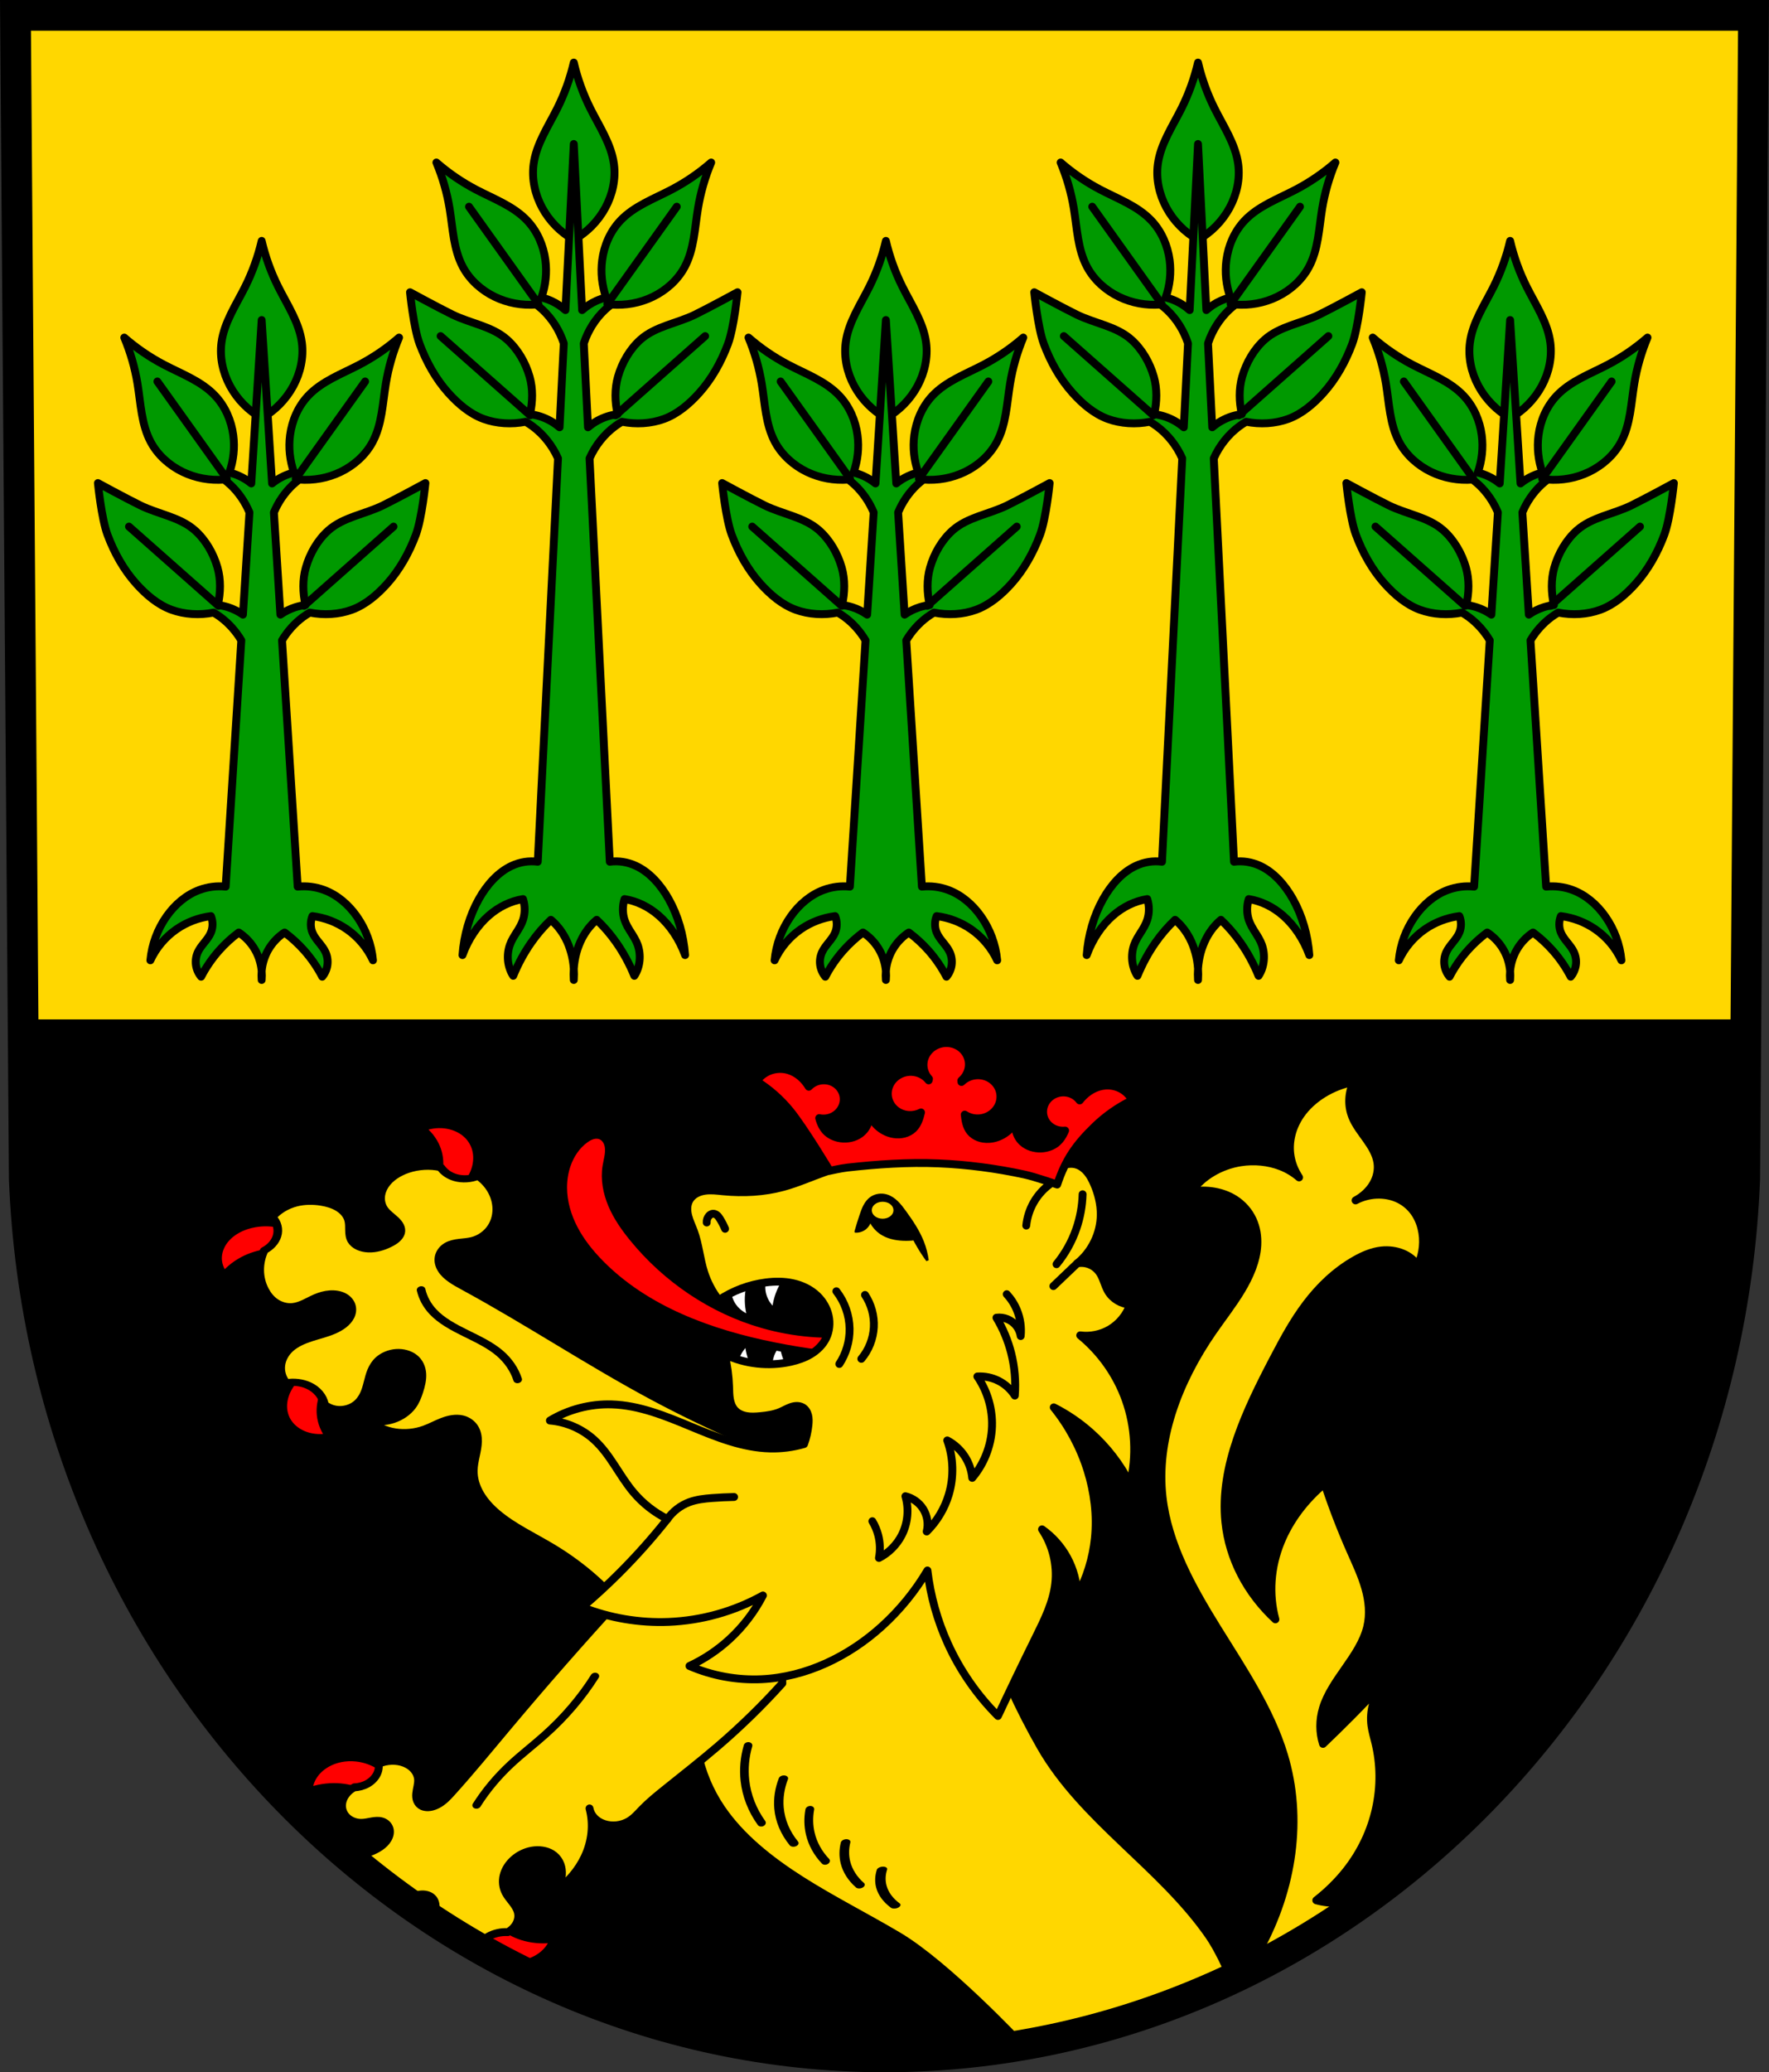 <?xml version="1.0" encoding="UTF-8" standalone="no"?>
<!-- Created with Inkscape (http://www.inkscape.org/) -->

<svg
   xmlns:dc="http://purl.org/dc/elements/1.1/"
   xmlns:cc="http://creativecommons.org/ns#"
   xmlns:rdf="http://www.w3.org/1999/02/22-rdf-syntax-ns#"
   xmlns:svg="http://www.w3.org/2000/svg"
   xmlns="http://www.w3.org/2000/svg"
   xmlns:sodipodi="http://sodipodi.sourceforge.net/DTD/sodipodi-0.dtd"
   xmlns:inkscape="http://www.inkscape.org/namespaces/inkscape"
   width="178.78mm"
   height="209.344mm"
   viewBox="0 0 178.78 209.344"
   version="1.1"
   id="svg2198"
   inkscape:version="0.92.4 (5da689c313, 2019-01-14)"
   sodipodi:docname="DEU Gimbweiler COA.svg">
  <rect x="0" y="0" width="178.78" height="209.344" fill="#333333" stroke="none"/>
  <defs
     id="defs2192">
    <inkscape:path-effect
       effect="spiro"
       id="path-effect3838"
       is_visible="true" />
    <inkscape:path-effect
       effect="spiro"
       id="path-effect3834"
       is_visible="true" />
    <inkscape:path-effect
       effect="spiro"
       id="path-effect3796"
       is_visible="true" />
    <inkscape:path-effect
       effect="spiro"
       id="path-effect3773"
       is_visible="true" />
    <inkscape:path-effect
       effect="spiro"
       id="path-effect1963"
       is_visible="true" />
    <inkscape:path-effect
       effect="spiro"
       id="path-effect1894-8"
       is_visible="true" />
    <inkscape:path-effect
       effect="spiro"
       id="path-effect1890-7"
       is_visible="true" />
    <inkscape:path-effect
       effect="spiro"
       id="path-effect1894"
       is_visible="true" />
    <inkscape:path-effect
       effect="spiro"
       id="path-effect1890"
       is_visible="true" />
    <inkscape:path-effect
       effect="spiro"
       id="path-effect1426-6-8"
       is_visible="true" />
    <inkscape:path-effect
       effect="spiro"
       id="path-effect1422-5-0"
       is_visible="true" />
    <inkscape:path-effect
       effect="spiro"
       id="path-effect1418-1-6"
       is_visible="true" />
    <inkscape:path-effect
       effect="spiro"
       id="path-effect1386-6-2"
       is_visible="true" />
    <inkscape:path-effect
       effect="spiro"
       id="path-effect1426-7"
       is_visible="true" />
    <inkscape:path-effect
       effect="spiro"
       id="path-effect1422-52"
       is_visible="true" />
    <inkscape:path-effect
       effect="spiro"
       id="path-effect1418-6"
       is_visible="true" />
    <inkscape:path-effect
       effect="spiro"
       id="path-effect1386-4"
       is_visible="true" />
    <inkscape:path-effect
       effect="spiro"
       id="path-effect9346-8"
       is_visible="true" />
    <inkscape:path-effect
       effect="spiro"
       id="path-effect9396-7"
       is_visible="true" />
    <inkscape:path-effect
       effect="spiro"
       id="path-effect9400-6"
       is_visible="true" />
    <inkscape:path-effect
       effect="spiro"
       id="path-effect9404-0"
       is_visible="true" />
    <inkscape:path-effect
       effect="spiro"
       id="path-effect9408-6"
       is_visible="true" />
    <inkscape:path-effect
       effect="spiro"
       id="path-effect9416-6"
       is_visible="true" />
    <inkscape:path-effect
       effect="spiro"
       id="path-effect9524-5"
       is_visible="true" />
    <inkscape:path-effect
       effect="spiro"
       id="path-effect9528-2"
       is_visible="true" />
    <inkscape:path-effect
       effect="spiro"
       id="path-effect9532-8"
       is_visible="true" />
    <inkscape:path-effect
       effect="spiro"
       id="path-effect9536-1"
       is_visible="true" />
    <inkscape:path-effect
       effect="spiro"
       id="path-effect9540-5"
       is_visible="true" />
    <inkscape:path-effect
       effect="spiro"
       id="path-effect1351-5-3-2-2-1-2"
       is_visible="true" />
    <inkscape:path-effect
       effect="spiro"
       id="path-effect1351-5-3-2-8-6"
       is_visible="true" />
    <inkscape:path-effect
       effect="spiro"
       id="path-effect1351-5-3-1-5"
       is_visible="true" />
    <inkscape:path-effect
       effect="spiro"
       id="path-effect1351-5-4-0"
       is_visible="true" />
    <inkscape:path-effect
       effect="spiro"
       id="path-effect1351-7-2"
       is_visible="true" />
    <inkscape:path-effect
       effect="spiro"
       id="path-effect1199-4-0-0-0"
       is_visible="true" />
    <inkscape:path-effect
       effect="spiro"
       id="path-effect1199-4-2-3"
       is_visible="true" />
    <inkscape:path-effect
       effect="spiro"
       id="path-effect1199-0-9"
       is_visible="true" />
    <inkscape:path-effect
       effect="spiro"
       id="path-effect2081-7-9"
       is_visible="true" />
    <inkscape:path-effect
       effect="spiro"
       id="path-effect2077-7-6"
       is_visible="true" />
    <inkscape:path-effect
       effect="spiro"
       id="path-effect2005-4-5"
       is_visible="true" />
    <inkscape:path-effect
       effect="spiro"
       id="path-effect2001-7-4"
       is_visible="true" />
    <inkscape:path-effect
       effect="spiro"
       id="path-effect3773-3"
       is_visible="true" />
    <inkscape:path-effect
       effect="spiro"
       id="path-effect3796-4"
       is_visible="true" />
    <inkscape:path-effect
       effect="spiro"
       id="path-effect3834-6"
       is_visible="true" />
    <inkscape:path-effect
       effect="spiro"
       id="path-effect3834-1"
       is_visible="true" />
    <inkscape:path-effect
       effect="spiro"
       id="path-effect3834-1-8"
       is_visible="true" />
    <inkscape:path-effect
       effect="spiro"
       id="path-effect3834-3"
       is_visible="true" />
    <inkscape:path-effect
       effect="spiro"
       id="path-effect3834-6-0"
       is_visible="true" />
    <inkscape:path-effect
       effect="spiro"
       id="path-effect3834-1-87"
       is_visible="true" />
    <inkscape:path-effect
       effect="spiro"
       id="path-effect3834-1-8-5"
       is_visible="true" />
    <inkscape:path-effect
       effect="spiro"
       id="path-effect3834-66"
       is_visible="true" />
    <inkscape:path-effect
       effect="spiro"
       id="path-effect3834-6-2"
       is_visible="true" />
    <inkscape:path-effect
       effect="spiro"
       id="path-effect3834-1-9"
       is_visible="true" />
    <inkscape:path-effect
       effect="spiro"
       id="path-effect3834-1-8-4"
       is_visible="true" />
    <inkscape:path-effect
       effect="spiro"
       id="path-effect3834-1-8-3"
       is_visible="true" />
    <inkscape:path-effect
       effect="spiro"
       id="path-effect3834-1-2"
       is_visible="true" />
    <inkscape:path-effect
       effect="spiro"
       id="path-effect3834-6-26"
       is_visible="true" />
    <inkscape:path-effect
       effect="spiro"
       id="path-effect3834-2"
       is_visible="true" />
    <inkscape:path-effect
       effect="spiro"
       id="path-effect3834-2-4"
       is_visible="true" />
    <inkscape:path-effect
       effect="spiro"
       id="path-effect3834-6-26-5"
       is_visible="true" />
    <inkscape:path-effect
       effect="spiro"
       id="path-effect3834-1-2-1"
       is_visible="true" />
    <inkscape:path-effect
       effect="spiro"
       id="path-effect3834-1-8-3-2"
       is_visible="true" />
  </defs>
  <sodipodi:namedview
     id="base"
     pagecolor="#ffffff"
     bordercolor="#666666"
     borderopacity="1.0"
     inkscape:pageopacity="0.0"
     inkscape:pageshadow="2"
     inkscape:zoom="0.69260138"
     inkscape:cx="337.8513"
     inkscape:cy="395.60994"
     inkscape:document-units="mm"
     inkscape:current-layer="layer1"
     showgrid="false"
     inkscape:window-width="1366"
     inkscape:window-height="745"
     inkscape:window-x="-8"
     inkscape:window-y="-8"
     inkscape:window-maximized="1"
     fit-margin-top="0"
     fit-margin-left="0"
     fit-margin-right="0"
     fit-margin-bottom="0"
     inkscape:snap-nodes="true" />
  <g
     inkscape:label="Ebene 1"
     inkscape:groupmode="layer"
     id="layer1"
     transform="translate(-1.859,-10.395)">
    <path
       style="fill:#ffd700;fill-opacity:1;fill-rule:evenodd;stroke:none;stroke-width:3.104;stroke-opacity:1"
       inkscape:connector-curvature="0"
       d="m 179.074,11.947 -0.891,117.581 c -1.944,49.459 -40.354,88.631 -86.935,88.658 C 44.71,218.126 6.285,178.94 4.313,129.528 L 3.423,11.947 H 91.246 Z"
       id="path10563-0-6-7-1-7"
       sodipodi:nodetypes="ccccccc" />
    <path
       style="fill:#000000;fill-opacity:1;stroke:none;stroke-width:3;stroke-linecap:round;stroke-linejoin:round;stroke-miterlimit:4;stroke-dasharray:none;stroke-opacity:1;paint-order:markers fill stroke"
       d="M 8.812 388.613 L 9.279 450.266 C 16.731 637.021 161.957 785.124 337.852 785.354 C 513.905 785.249 659.076 637.199 666.424 450.266 L 666.891 388.613 L 8.812 388.613 z "
       transform="matrix(0.265,0,0,0.265,1.859,10.395)"
       id="rect3231" />
    <path
       inkscape:connector-curvature="0"
       style="fill:#ff0000;fill-opacity:1;stroke:#000000;stroke-width:0.794;stroke-linecap:round;stroke-linejoin:round;stroke-miterlimit:4;stroke-dasharray:none;stroke-opacity:1"
       d="m 45.568,124.017 c -0.41,0.063 -0.812,0.178 -1.185,0.343 0.702,0.524 1.241,1.199 1.557,1.949 0.579,1.374 0.374,2.996 -0.544,4.309 l 2.384,0.586 c 1.179,-0.767 2,-1.918 2.231,-3.127 0.111,-0.581 0.09,-1.175 -0.087,-1.731 -0.177,-0.555 -0.513,-1.071 -0.989,-1.474 -0.563,-0.478 -1.322,-0.791 -2.133,-0.883 -0.406,-0.046 -0.824,-0.036 -1.234,0.027 z m -17.581,9.909 c -0.527,0.059 -1.049,0.183 -1.536,0.375 -0.65,0.255 -1.239,0.632 -1.682,1.103 -0.525,0.557 -0.838,1.244 -0.881,1.929 -0.043,0.685 0.186,1.367 0.642,1.917 0.57,-0.681 1.332,-1.258 2.203,-1.665 1.596,-0.746 3.553,-0.896 5.199,-0.4 l 0.505,-2.077 c -1.014,-0.819 -2.458,-1.268 -3.923,-1.22 -0.176,0.006 -0.352,0.018 -0.527,0.038 z m 5.957,14.212 c -1.351,0.518 -2.473,1.486 -3.048,2.63 -0.276,0.55 -0.429,1.139 -0.422,1.722 0.007,0.582 0.177,1.157 0.515,1.65 0.399,0.583 1.033,1.045 1.783,1.298 0.749,0.253 1.61,0.296 2.422,0.122 -0.519,-0.657 -0.837,-1.43 -0.92,-2.232 -0.152,-1.469 0.518,-3.024 1.779,-4.133 z m 2.342,39.879 c -0.173,0.034 -0.343,0.077 -0.51,0.129 -0.791,0.247 -1.495,0.701 -1.98,1.278 -0.486,0.577 -0.751,1.273 -0.746,1.958 0.908,-0.334 1.903,-0.49 2.874,-0.45 1.779,0.073 3.458,0.828 4.459,2.006 l 1.775,-1.577 c -0.279,-1.171 -1.148,-2.216 -2.362,-2.838 -0.583,-0.299 -1.243,-0.504 -1.936,-0.576 -0.519,-0.054 -1.057,-0.033 -1.574,0.069 z m 15.028,15.199 -2.162,1.19 c -0.08,1.209 0.441,2.414 1.416,3.273 0.469,0.413 1.039,0.749 1.679,0.961 0.64,0.212 1.349,0.298 2.049,0.229 0.828,-0.082 1.636,-0.386 2.271,-0.855 0.635,-0.469 1.094,-1.099 1.291,-1.774 -0.966,0.144 -1.963,0.095 -2.879,-0.142 -1.677,-0.434 -3.057,-1.518 -3.665,-2.88 z"
       id="path1849-8-8"
       sodipodi:nodetypes="ccccccccccccccccscccccccccccsccccccccccccccccscsccc" />
    <path
       style="fill:#ffd700;fill-opacity:1;stroke:#000000;stroke-width:3;stroke-linecap:round;stroke-linejoin:round;stroke-miterlimit:4;stroke-dasharray:none;stroke-opacity:1"
       d="M 516.189 412.461 C 507.896 414.065 500.336 418.749 496.039 424.951 C 492.898 429.485 491.487 434.77 492.066 439.816 C 492.433 443.006 493.601 446.088 495.436 448.84 C 493.431 447.102 491.055 445.659 488.412 444.631 C 483.765 442.822 478.353 442.274 473.143 443.088 C 465.451 444.289 458.326 448.531 454.391 454.254 C 460.167 453.204 466.314 454.277 470.842 457.131 C 473.978 459.106 476.323 461.873 477.746 464.947 C 479.169 468.022 479.688 471.394 479.496 474.756 C 479.158 480.692 476.642 486.52 473.373 491.949 C 470.104 497.379 466.074 502.493 462.432 507.77 C 449.101 527.081 440.922 549.23 443.359 570.709 C 445.385 588.563 454.514 604.955 464.23 620.623 C 473.947 636.291 484.477 651.823 489.674 669.082 C 496.939 693.213 493.123 719.838 480.307 743.318 C 479.79 744.264 479.257 747.648 478.709 751.549 C 497.733 741.92 515.761 730.403 532.58 717.225 C 532.751 716.155 532.879 715.082 532.965 714.01 C 529.954 718.415 525.061 721.977 519.428 723.863 C 513.82 725.741 507.524 725.944 501.994 724.426 C 506.28 721.081 510.094 717.323 513.328 713.26 C 524.859 698.774 528.494 680.632 524.488 664.264 C 523.971 662.148 523.333 660.051 523.033 657.896 C 522.262 652.362 523.906 646.539 527.438 641.592 C 523.512 645.805 519.535 649.985 515.453 654.098 C 511.876 657.701 508.239 661.268 504.545 664.791 C 503.17 660.429 503.159 655.717 504.512 651.219 C 506.154 645.751 509.713 640.75 513.16 635.814 C 516.607 630.879 520.04 625.803 521.387 620.293 C 522.609 615.293 522.04 610.17 520.65 605.326 C 519.261 600.482 517.068 595.861 515.014 591.211 C 511.294 582.791 508.005 574.223 505.152 565.537 C 497.643 571.819 491.874 579.518 488.475 587.793 C 484.535 597.383 483.807 607.729 486.4 617.32 C 475.511 607.228 468.744 594.085 467.322 580.275 C 465.125 558.933 475.315 537.576 485.906 517.41 C 489.565 510.443 493.317 503.469 498.217 497.002 C 503.116 490.535 509.238 484.547 516.863 480.252 C 519.907 478.537 523.268 477.078 526.844 476.695 C 529.638 476.397 532.484 476.782 534.932 477.793 C 537.379 478.804 539.417 480.437 540.719 482.428 C 542.758 477.85 543.24 472.869 542.09 468.232 C 541.51 465.894 540.516 463.63 538.988 461.646 C 537.461 459.663 535.387 457.965 532.873 456.861 C 530.477 455.81 527.703 455.315 524.924 455.445 C 522.144 455.575 519.367 456.33 516.967 457.605 C 519.839 456.07 522.199 453.851 523.672 451.307 C 525.144 448.762 525.72 445.901 525.309 443.184 C 524.818 439.942 522.986 437.018 521.018 434.254 C 519.05 431.49 516.901 428.777 515.678 425.705 C 514.006 421.506 514.189 416.738 516.189 412.461 z M 527.438 641.592 C 529.065 639.845 530.709 638.107 532.309 636.344 C 530.421 637.917 528.794 639.691 527.438 641.592 z M 366.307 570.955 L 311.676 593.711 L 266.254 644.764 C 262.962 660.192 266.131 676.211 275.086 689.406 C 282.484 700.308 293.538 709.119 305.473 716.705 C 317.408 724.291 330.328 730.786 342.568 738.041 C 361.081 749.014 389.039 778.773 389.039 778.773 L 405.992 777.766 C 428.341 772.728 449.869 765.263 470.322 755.652 C 467.604 749.741 464.49 742.878 461.117 738.002 C 442.799 711.517 412.838 693.826 396.85 665.873 C 380.347 637.022 368.523 604.24 366.307 570.955 z "
       transform="matrix(0.265,0,0,0.265,1.859,10.395)"
       id="path1341-2-8" />
    <path
       style="fill:#ffd700;fill-opacity:1;stroke:#000000;stroke-width:0.492;stroke-linecap:round;stroke-linejoin:round;stroke-miterlimit:4;stroke-dasharray:none;stroke-opacity:1"
       d="m -61.419,58.071 c -3.166,-2.038 -6.163,-4.338 -8.95,-6.869 -3.33,-3.024 -6.355,-6.371 -9.668,-9.413 -0.444,-0.407 -0.908,-0.832 -1.116,-1.397 -0.104,-0.282 -0.138,-0.596 -0.061,-0.887 0.077,-0.291 0.271,-0.556 0.543,-0.687 0.221,-0.107 0.475,-0.121 0.721,-0.112 0.246,0.009 0.492,0.037 0.736,0.008 0.479,-0.057 0.916,-0.343 1.203,-0.731 0.287,-0.388 0.433,-0.869 0.462,-1.351 0.049,-0.816 -0.236,-1.647 -0.775,-2.261 -0.429,0.136 -0.913,0.087 -1.306,-0.133 -0.328,-0.184 -0.59,-0.483 -0.728,-0.833 -0.581,-0.267 -1.248,-0.341 -1.873,-0.208 -0.56,0.119 -1.095,0.412 -1.434,0.873 -0.169,0.231 -0.287,0.5 -0.331,0.783 -0.044,0.283 -0.012,0.578 0.1,0.841 0.13,0.304 0.359,0.553 0.535,0.832 0.088,0.14 0.164,0.289 0.204,0.449 0.04,0.16 0.044,0.332 -0.011,0.488 -0.054,0.156 -0.163,0.289 -0.294,0.391 -0.13,0.102 -0.281,0.174 -0.435,0.234 -0.379,0.147 -0.798,0.221 -1.193,0.13 -0.198,-0.045 -0.387,-0.132 -0.545,-0.261 -0.157,-0.129 -0.281,-0.3 -0.344,-0.493 -0.076,-0.232 -0.061,-0.484 -0.035,-0.727 0.027,-0.243 0.065,-0.488 0.035,-0.73 -0.043,-0.345 -0.225,-0.665 -0.472,-0.91 -0.247,-0.245 -0.557,-0.42 -0.881,-0.547 -0.461,-0.181 -0.965,-0.27 -1.457,-0.208 -0.549,0.069 -1.072,0.331 -1.457,0.728 0.241,0.402 0.281,0.919 0.104,1.353 -0.152,0.373 -0.459,0.68 -0.833,0.833 -0.453,0.814 -0.568,1.81 -0.312,2.706 0.098,0.344 0.253,0.679 0.493,0.944 0.241,0.265 0.575,0.457 0.932,0.479 0.241,0.015 0.48,-0.045 0.708,-0.126 0.227,-0.081 0.447,-0.183 0.677,-0.256 0.262,-0.084 0.539,-0.13 0.813,-0.103 0.274,0.026 0.544,0.128 0.749,0.312 0.197,0.177 0.325,0.428 0.361,0.691 0.035,0.263 -0.021,0.536 -0.153,0.766 -0.112,0.196 -0.275,0.359 -0.461,0.486 -0.186,0.127 -0.395,0.218 -0.609,0.286 -0.43,0.136 -0.882,0.178 -1.323,0.269 -0.446,0.091 -0.893,0.236 -1.249,0.52 -0.33,0.264 -0.568,0.642 -0.661,1.054 -0.094,0.412 -0.043,0.856 0.141,1.236 0.448,-0.012 0.898,0.138 1.249,0.416 0.439,0.348 0.713,0.897 0.728,1.457 0.198,0.264 0.498,0.449 0.823,0.506 0.325,0.057 0.67,-0.013 0.946,-0.194 0.232,-0.151 0.411,-0.373 0.546,-0.615 0.135,-0.241 0.23,-0.503 0.321,-0.765 0.091,-0.262 0.178,-0.525 0.301,-0.773 0.123,-0.248 0.283,-0.482 0.497,-0.657 0.286,-0.233 0.666,-0.349 1.033,-0.312 0.367,0.037 0.717,0.229 0.944,0.52 0.257,0.33 0.348,0.768 0.321,1.185 -0.027,0.418 -0.163,0.821 -0.321,1.208 -0.135,0.332 -0.29,0.662 -0.52,0.937 -0.295,0.351 -0.71,0.6 -1.159,0.693 -0.449,0.094 -0.929,0.032 -1.339,-0.173 0.327,0.469 0.798,0.836 1.332,1.038 0.534,0.203 1.13,0.24 1.686,0.106 0.367,-0.088 0.713,-0.249 1.078,-0.347 0.182,-0.049 0.37,-0.083 0.559,-0.082 0.189,1.58e-4 0.379,0.035 0.549,0.117 0.298,0.144 0.515,0.426 0.623,0.739 0.108,0.313 0.114,0.653 0.068,0.981 -0.093,0.655 -0.39,1.268 -0.483,1.923 -0.078,0.551 -0.006,1.118 0.167,1.647 0.173,0.529 0.446,1.022 0.77,1.475 0.785,1.1 1.855,1.958 2.81,2.914 1.339,1.341 2.468,2.892 3.33,4.579 z"
       id="path1999-3-5"
       inkscape:connector-curvature="0"
       inkscape:path-effect="#path-effect2001-7-4"
       inkscape:original-d="m -61.419142,58.071109 c 0,0 -6.106261,-4.407943 -8.950087,-6.86867 -3.401376,-2.943168 -7.493629,-5.475911 -9.668261,-9.413242 -0.489631,-0.886514 -1.243204,-2.161599 -0.634743,-2.971179 0.292533,-0.389226 1.025941,0.122358 1.456989,-0.104071 0.786583,-0.413191 1.512901,-1.206049 1.665134,-2.081414 0.13651,-0.784958 -0.775372,-2.26096 -0.775372,-2.26096 0,0 -0.917221,0.06808 -1.306044,-0.132667 -0.327668,-0.169174 -0.728496,-0.832567 -0.728496,-0.832567 0,0 -1.3038,-0.473509 -1.873274,-0.208142 -0.906981,0.422641 -1.566533,1.501948 -1.665131,2.497698 -0.06284,0.634669 0.877482,1.149076 0.728496,1.769203 -0.07471,0.310979 -0.4156,0.558195 -0.728496,0.624424 -0.708654,0.149996 -1.649027,-0.04328 -2.081416,-0.624424 -0.289907,-0.389644 0.177518,-1.004932 0,-1.456989 -0.242249,-0.616897 -0.765721,-1.149677 -1.352921,-1.456992 -0.434664,-0.227484 -0.97273,-0.286726 -1.456989,-0.208142 -0.535977,0.08698 -1.456991,0.728496 -1.456991,0.728496 0,0 0.260997,0.928709 0.104071,1.35292 -0.136168,0.368097 -0.832567,0.832567 -0.832567,0.832567 0,0 -0.611333,1.848596 -0.312211,2.705838 0.221221,0.633988 0.776397,1.252109 1.425739,1.423089 0.462894,0.121886 0.906621,-0.34962 1.38417,-0.382379 0.523728,-0.03593 1.18813,-0.161325 1.561063,0.208139 0.34852,0.345278 0.447374,1.028681 0.20814,1.456992 -0.424262,0.759572 -1.593115,0.699933 -2.393627,1.040707 -0.414941,0.176638 -0.958414,0.175354 -1.24885,0.520353 -0.504041,0.598733 -0.520353,2.289559 -0.520353,2.289559 0,0 0.917355,0.128779 1.248849,0.416282 0.410203,0.355767 0.728496,1.456992 0.728496,1.456992 0,0 1.225018,0.562171 1.769203,0.312211 0.989365,-0.454444 0.692225,-2.321223 1.665131,-2.80991 0.592243,-0.297481 1.533913,-0.284419 1.977345,0.20814 0.533837,0.59298 0.20014,1.621263 0,2.39363 -0.08959,0.345738 -0.23272,0.724908 -0.520353,0.936635 -0.684896,0.504153 -2.497699,0.520354 -2.497699,0.520354 0,0 1.948636,1.026315 3.018052,1.144778 0.731418,0.08102 1.616022,-0.778308 2.185487,-0.312211 0.941101,0.770275 -0.0027,2.444757 0.20814,3.642476 0.188391,1.070074 0.387981,2.184293 0.936638,3.122123 0.681374,1.164686 1.942689,1.880206 2.80991,2.913981 1.212988,1.445948 3.330265,4.579114 3.330265,4.579114 z"
       sodipodi:nodetypes="caaaaacacaaaaaaaacacaaaaaaacacaaaaacaaaaacc"
       transform="matrix(1.76,-0.264,0.217,1.447,180.592,58.79)" />
    <path
       style="fill:none;stroke:#000000;stroke-width:0.492;stroke-linecap:round;stroke-linejoin:miter;stroke-miterlimit:4;stroke-dasharray:none;stroke-opacity:1"
       d="m -82.496,41.55 c 0.035,0.566 0.2,1.123 0.479,1.616 0.405,0.715 1.031,1.276 1.658,1.807 0.628,0.531 1.277,1.054 1.753,1.724 0.413,0.583 0.683,1.267 0.778,1.975"
       id="path2003-7-2"
       inkscape:connector-curvature="0"
       inkscape:path-effect="#path-effect2005-4-5"
       inkscape:original-d="m -82.496321,41.549989 c 0.159859,0.518417 0.195706,1.130651 0.478785,1.615893 0.824668,1.413609 2.52582,2.154711 3.411328,3.531026 0.382847,0.595047 0.518946,1.316389 0.778024,1.974982"
       sodipodi:nodetypes="caac"
       transform="matrix(1.76,-0.264,0.217,1.447,180.592,58.79)" />
    <path
       style="fill:#ffd700;fill-opacity:1;stroke:#000000;stroke-width:3;stroke-linecap:round;stroke-linejoin:round;stroke-miterlimit:4;stroke-dasharray:none;stroke-opacity:1"
       d="M 297.396 597.604 L 236.818 609.035 C 221.878 625.312 207.367 641.851 193.301 658.635 C 186.362 666.914 179.529 675.257 172.234 683.332 C 170.466 685.29 168.558 687.309 165.91 688.355 C 165.122 688.667 164.278 688.883 163.424 688.932 C 162.569 688.98 161.704 688.853 160.979 688.514 C 160.041 688.075 159.386 687.302 159.043 686.449 C 158.7 685.596 158.648 684.666 158.73 683.75 C 158.895 681.918 159.582 680.09 159.439 678.271 C 159.334 676.931 158.769 675.643 157.857 674.57 C 156.945 673.497 155.691 672.64 154.26 672.066 C 151.255 670.864 147.46 670.986 144.396 672.385 C 144.613 673.783 144.337 675.255 143.611 676.576 C 142.866 677.933 141.647 679.126 140.15 679.967 C 138.654 680.807 136.886 681.293 135.125 681.344 C 132.449 682.768 130.633 685.294 130.441 687.865 C 130.308 689.653 130.947 691.453 132.297 692.779 C 133.647 694.106 135.715 694.927 137.869 694.896 C 139.165 694.878 140.446 694.566 141.729 694.344 C 143.011 694.121 144.36 693.99 145.568 694.322 C 146.308 694.526 146.966 694.899 147.473 695.381 C 147.98 695.863 148.339 696.45 148.535 697.078 C 148.928 698.333 148.664 699.722 147.98 700.941 C 147.312 702.134 146.257 703.178 145.031 704.025 C 143.805 704.873 142.408 705.531 140.963 706.07 C 138.262 707.078 135.399 707.679 132.6 708.447 C 139.635 714.443 146.908 720.13 154.395 725.506 C 154.8 725.052 155.234 724.616 155.725 724.219 C 156.97 723.209 158.546 722.44 160.232 722.23 C 161.076 722.126 161.938 722.163 162.734 722.363 C 163.53 722.564 164.259 722.93 164.811 723.436 C 165.518 724.084 165.915 724.942 166.062 725.826 C 166.21 726.71 166.12 727.622 165.941 728.518 C 165.654 729.958 165.143 731.395 165 732.834 C 170.416 736.41 175.946 739.804 181.562 743.049 C 182.462 741.136 184.087 739.43 186.152 738.268 C 188.376 737.015 191.084 736.399 193.682 736.555 C 195.129 735.723 196.29 734.535 196.967 733.197 C 197.643 731.859 197.832 730.376 197.502 728.998 C 197.168 727.603 196.326 726.352 195.42 725.17 C 194.513 723.987 193.526 722.84 192.844 721.551 C 191.772 719.524 191.508 717.183 192.061 714.943 C 192.613 712.703 193.973 710.57 195.893 708.871 C 197.773 707.206 200.221 705.946 202.865 705.486 C 205.509 705.026 208.338 705.41 210.432 706.688 C 211.71 707.467 212.69 708.554 213.328 709.768 C 213.967 710.981 214.272 712.32 214.312 713.67 C 214.389 716.205 213.53 718.798 211.877 721.018 C 216.76 717.433 220.61 712.873 222.963 707.885 C 225.763 701.95 226.418 695.423 224.822 689.395 C 225.05 690.717 225.691 691.972 226.664 693.004 C 227.637 694.036 228.942 694.844 230.422 695.332 C 231.902 695.82 233.554 695.987 235.176 695.811 C 236.798 695.634 238.388 695.117 239.754 694.32 C 241.784 693.136 243.243 691.405 244.797 689.797 C 247.431 687.072 250.445 684.613 253.471 682.18 C 260.237 676.739 267.106 671.382 273.658 665.764 C 282.501 658.181 290.76 650.13 298.357 641.686 L 297.396 597.604 z "
       transform="matrix(0.265,0,0,0.265,1.859,10.395)"
       id="path2075-5-8" />
    <path
       transform="matrix(1.76,-0.264,0.217,1.447,180.592,58.79)"
       style="fill:none;stroke:#000000;stroke-width:0.492;stroke-linecap:round;stroke-linejoin:miter;stroke-miterlimit:4;stroke-dasharray:none;stroke-opacity:1"
       d="m -83.713,77.304 c 0.637,-0.897 1.39,-1.712 2.233,-2.419 0.704,-0.59 1.468,-1.103 2.186,-1.675 1.258,-1 2.373,-2.178 3.303,-3.489"
       id="path2079-2-6"
       inkscape:connector-curvature="0"
       inkscape:path-effect="#path-effect2081-7-9"
       inkscape:original-d="m -83.712923,77.304018 c 0.729033,-0.806561 1.42214,-1.679398 2.232824,-2.418892 0.67821,-0.618652 1.504218,-1.060248 2.186308,-1.674619 1.189867,-1.071736 2.202077,-2.326122 3.30272,-3.488788"
       sodipodi:nodetypes="caac" />
    <path
       transform="matrix(1.76,-0.264,0.217,1.447,180.592,58.79)"
       style="fill:none;stroke:#000000;stroke-width:0.492;stroke-linecap:round;stroke-linejoin:miter;stroke-miterlimit:4;stroke-dasharray:none;stroke-opacity:1"
       d="m -67.973,76.028 c -0.284,0.748 -0.442,1.542 -0.468,2.342 -0.034,1.049 0.163,2.104 0.572,3.07"
       id="path1349-1-6"
       inkscape:connector-curvature="0"
       inkscape:path-effect="#path-effect1351-7-2"
       inkscape:original-d="m -67.973247,76.027692 c -0.155836,0.780243 -0.463102,1.545572 -0.468304,2.341518 -0.0068,1.040941 0.381847,2.046396 0.572373,3.069989"
       sodipodi:nodetypes="cac" />
    <path
       transform="matrix(1.763,-0.245,0.162,1.213,188.551,81.207)"
       style="fill:none;stroke:#000000;stroke-width:0.538;stroke-linecap:round;stroke-linejoin:miter;stroke-miterlimit:4;stroke-dasharray:none;stroke-opacity:1"
       d="m -67.973,76.028 c -0.284,0.748 -0.442,1.542 -0.468,2.342 -0.034,1.049 0.163,2.104 0.572,3.07"
       id="path1349-4-3-6"
       inkscape:connector-curvature="0"
       inkscape:path-effect="#path-effect1351-5-4-0"
       inkscape:original-d="m -67.973247,76.027692 c -0.155836,0.780243 -0.463102,1.545572 -0.468304,2.341518 -0.0068,1.040941 0.381847,2.046396 0.572373,3.069989"
       sodipodi:nodetypes="cac" />
    <path
       transform="matrix(1.245,-0.325,0.269,0.972,147.874,97.199)"
       style="fill:none;stroke:#000000;stroke-width:0.697;stroke-linecap:round;stroke-linejoin:miter;stroke-miterlimit:4;stroke-dasharray:none;stroke-opacity:1"
       d="m -67.973,76.028 c -0.284,0.748 -0.442,1.542 -0.468,2.342 -0.034,1.049 0.163,2.104 0.572,3.07"
       id="path1349-4-2-7-2"
       inkscape:connector-curvature="0"
       inkscape:path-effect="#path-effect1351-5-3-1-5"
       inkscape:original-d="m -67.973247,76.027692 c -0.155836,0.780243 -0.463102,1.545572 -0.468304,2.341518 -0.0068,1.040941 0.381847,2.046396 0.572373,3.069989"
       sodipodi:nodetypes="cac" />
    <path
       transform="matrix(1.249,-0.302,0.244,0.804,153.665,114.866)"
       style="fill:none;stroke:#000000;stroke-width:0.764;stroke-linecap:round;stroke-linejoin:miter;stroke-miterlimit:4;stroke-dasharray:none;stroke-opacity:1"
       d="m -67.973,76.028 c -0.284,0.748 -0.442,1.542 -0.468,2.342 -0.034,1.049 0.163,2.104 0.572,3.07"
       id="path1349-4-2-2-1-3"
       inkscape:connector-curvature="0"
       inkscape:path-effect="#path-effect1351-5-3-2-8-6"
       inkscape:original-d="m -67.973247,76.027692 c -0.155836,0.780243 -0.463102,1.545572 -0.468304,2.341518 -0.0068,1.040941 0.381847,2.046396 0.572373,3.069989"
       sodipodi:nodetypes="cac" />
    <path
       transform="matrix(1.251,-0.284,0.225,0.675,158.919,128.648)"
       style="fill:none;stroke:#000000;stroke-width:0.832;stroke-linecap:round;stroke-linejoin:miter;stroke-miterlimit:4;stroke-dasharray:none;stroke-opacity:1"
       d="m -67.973,76.028 c -0.284,0.748 -0.442,1.542 -0.468,2.342 -0.034,1.049 0.163,2.104 0.572,3.07"
       id="path1349-4-2-2-6-0-7"
       inkscape:connector-curvature="0"
       inkscape:path-effect="#path-effect1351-5-3-2-2-1-2"
       inkscape:original-d="m -67.973247,76.027692 c -0.155836,0.780243 -0.463102,1.545572 -0.468304,2.341518 -0.0068,1.040941 0.381847,2.046396 0.572373,3.069989"
       sodipodi:nodetypes="cac" />
    <path
       inkscape:connector-curvature="0"
       style="fill:#ffffff;stroke:#000000;stroke-width:0.794;stroke-linecap:round;stroke-linejoin:round;stroke-miterlimit:4;stroke-dasharray:none;stroke-opacity:1"
       d="m 79.532,138.363 c -0.639,0.775 -0.88,1.862 -0.629,2.834 0.199,0.77 0.696,1.459 1.364,1.889 0.021,-0.872 0.238,-1.739 0.63,-2.519 0.316,-0.629 0.745,-1.2 1.26,-1.679 z m -1.402,0.729 -2.638,0.45 c -0.319,0.952 -0.156,2.054 0.427,2.872 0.461,0.648 1.172,1.113 1.951,1.275 -0.293,-0.822 -0.401,-1.71 -0.314,-2.578 0.07,-0.7 0.265,-1.387 0.575,-2.019 z m 2.872,6.514 c -0.669,0.431 -1.166,1.12 -1.364,1.89 -0.251,0.973 -0.01,2.06 0.629,2.834 l 2.625,-0.525 c -0.515,-0.479 -0.944,-1.051 -1.26,-1.679 -0.392,-0.78 -0.609,-1.647 -0.63,-2.52 z m -3.48,0.18 c -0.669,0.431 -1.166,1.12 -1.365,1.89 -0.251,0.973 -0.009,2.059 0.63,2.834 l 2.624,-0.525 c -0.515,-0.479 -0.944,-1.051 -1.26,-1.68 -0.392,-0.78 -0.608,-1.647 -0.629,-2.519 z"
       id="path9245-9" />
    <path
       transform="translate(190.62,108.117)"
       style="fill:#ff0000;fill-opacity:1;stroke:#000000;stroke-width:0.794;stroke-linecap:round;stroke-linejoin:round;stroke-miterlimit:4;stroke-dasharray:none;stroke-opacity:1"
       d="m -102.009,36.878 c -3.229,0.355 -6.526,0.076 -9.65,-0.817 -5.14,-1.469 -9.767,-4.611 -13.139,-8.759 -0.832,-1.024 -1.597,-2.118 -2.111,-3.333 -0.514,-1.215 -0.77,-2.564 -0.561,-3.867 0.061,-0.384 0.162,-0.761 0.216,-1.147 0.054,-0.385 0.059,-0.786 -0.068,-1.154 -0.062,-0.18 -0.155,-0.349 -0.281,-0.492 -0.126,-0.143 -0.284,-0.258 -0.462,-0.324 -0.261,-0.098 -0.553,-0.088 -0.821,-0.011 -0.267,0.078 -0.512,0.22 -0.738,0.382 -0.879,0.63 -1.504,1.575 -1.856,2.598 -0.254,0.738 -0.373,1.521 -0.371,2.301 0.004,1.453 0.428,2.887 1.102,4.174 0.674,1.287 1.592,2.434 2.609,3.472 4.635,4.726 11.175,7.095 17.667,8.388 2.964,0.59 5.966,0.987 8.982,1.188 z"
       id="path9344-9"
       inkscape:connector-curvature="0"
       inkscape:path-effect="#path-effect9346-8"
       inkscape:original-d="m -102.0093,36.877526 c 0,0 -6.60242,0.248458 -9.64977,-0.81652 -4.96883,-1.736489 -9.87374,-4.630378 -13.13854,-8.759025 -1.58791,-2.008064 -2.30114,-4.667221 -2.67225,-7.200215 -0.11142,-0.760509 0.40239,-1.575629 0.14846,-2.3011 -0.12152,-0.347178 -0.39085,-0.707951 -0.74229,-0.816519 -0.51033,-0.157651 -1.11562,0.07303 -1.55881,0.371145 -0.88305,0.593995 -1.45104,1.613725 -1.85573,2.598016 -0.29544,0.718581 -0.48418,1.532421 -0.37114,2.3011 0.41217,2.802795 1.69961,5.651084 3.71145,7.645589 4.62944,4.589559 11.41496,6.540209 17.66651,8.38788 2.89612,0.85596 8.98171,1.187665 8.98171,1.187665 z"
       sodipodi:nodetypes="caaaaaaaaaacc" />
    <path
       style="fill:#ffd700;fill-opacity:1;stroke:#000000;stroke-width:0.794;stroke-linecap:round;stroke-linejoin:round;stroke-miterlimit:4;stroke-dasharray:none;stroke-opacity:1"
       d="m -107.651,44.449 c 0.144,0.083 0.265,0.202 0.358,0.339 0.093,0.137 0.158,0.293 0.199,0.453 0.082,0.321 0.07,0.659 0.037,0.989 -0.066,0.659 -0.216,1.309 -0.445,1.93 -1.107,0.321 -2.263,0.471 -3.415,0.445 -2.789,-0.063 -5.442,-1.144 -8.02,-2.213 -2.577,-1.069 -5.225,-2.159 -8.014,-2.24 -2.177,-0.064 -4.369,0.51 -6.235,1.633 1.642,0.135 3.233,0.824 4.454,1.93 1.655,1.498 2.564,3.643 4.008,5.344 0.942,1.11 2.111,2.025 3.415,2.672 -1.524,1.925 -3.161,3.76 -4.899,5.493 -1.191,1.187 -2.429,2.327 -3.711,3.415 2.773,1.098 5.779,1.608 8.759,1.485 3.317,-0.137 6.599,-1.06 9.501,-2.672 -0.864,1.67 -2.026,3.186 -3.415,4.454 -1.191,1.087 -2.547,1.991 -4.008,2.672 2.282,0.988 4.79,1.449 7.274,1.336 4.517,-0.206 8.824,-2.307 12.174,-5.344 1.804,-1.636 3.361,-3.545 4.602,-5.641 0.303,2.562 1.007,5.076 2.078,7.423 1.232,2.699 2.95,5.176 5.048,7.274 1.26,-2.685 2.546,-5.358 3.86,-8.017 0.843,-1.707 1.711,-3.453 1.93,-5.344 0.221,-1.912 -0.262,-3.897 -1.336,-5.493 1.04,0.733 1.91,1.706 2.524,2.821 0.648,1.179 1.008,2.515 1.039,3.86 0.967,-1.787 1.577,-3.768 1.781,-5.79 0.232,-2.294 -0.056,-4.628 -0.742,-6.829 -0.723,-2.317 -1.888,-4.496 -3.415,-6.384 1.338,0.678 2.589,1.528 3.711,2.524 1.646,1.46 3.014,3.233 4.008,5.196 0.671,-2.785 0.514,-5.763 -0.445,-8.462 -0.903,-2.541 -2.514,-4.826 -4.602,-6.532 1.019,0.134 2.08,-0.078 2.969,-0.594 0.963,-0.559 1.715,-1.472 2.078,-2.524 -0.901,-0.039 -1.768,-0.559 -2.227,-1.336 -0.361,-0.612 -0.477,-1.352 -0.891,-1.93 -0.246,-0.343 -0.591,-0.614 -0.983,-0.771 -0.392,-0.157 -0.829,-0.199 -1.244,-0.12 1.461,-1.175 2.358,-3.024 2.375,-4.899 0.01,-1.09 -0.261,-2.171 -0.699,-3.169 -0.174,-0.395 -0.375,-0.783 -0.648,-1.117 -0.273,-0.335 -0.621,-0.617 -1.028,-0.761 -0.568,-0.201 -1.231,-0.11 -1.723,0.237 -0.492,0.347 -0.8,0.942 -0.801,1.544 -1.604,-0.584 -3.241,-1.079 -4.899,-1.485 -3.637,-0.889 -7.403,-1.34 -11.134,-1.039 -2.377,0.191 -4.73,0.688 -6.978,1.485 -1.387,0.492 -2.737,1.098 -4.157,1.485 -1.974,0.538 -4.051,0.64 -6.087,0.445 -0.622,-0.06 -1.251,-0.147 -1.869,-0.053 -0.309,0.047 -0.614,0.139 -0.885,0.295 -0.271,0.156 -0.508,0.377 -0.661,0.65 -0.133,0.237 -0.2,0.509 -0.213,0.78 -0.014,0.272 0.024,0.544 0.091,0.808 0.133,0.528 0.378,1.019 0.568,1.529 0.498,1.34 0.606,2.795 1.039,4.157 0.324,1.018 0.829,1.978 1.485,2.821 1.419,-0.948 3.058,-1.563 4.751,-1.781 0.917,-0.118 1.857,-0.121 2.76,0.081 0.903,0.202 1.769,0.615 2.436,1.255 0.566,0.543 0.981,1.247 1.151,2.012 0.169,0.766 0.087,1.59 -0.26,2.293 -0.327,0.662 -0.875,1.2 -1.504,1.586 -0.629,0.386 -1.338,0.628 -2.059,0.789 -2.227,0.499 -4.618,0.233 -6.681,-0.742 0.259,1.07 0.409,2.166 0.445,3.266 0.014,0.418 0.012,0.838 0.084,1.249 0.072,0.412 0.225,0.82 0.51,1.126 0.305,0.328 0.741,0.513 1.183,0.587 0.442,0.074 0.894,0.047 1.341,0.007 0.709,-0.065 1.424,-0.166 2.078,-0.445 0.363,-0.155 0.704,-0.364 1.078,-0.488 0.187,-0.062 0.383,-0.102 0.581,-0.101 0.197,0.001 0.397,0.045 0.568,0.144 z"
       id="path9394-8"
       inkscape:connector-curvature="0"
       inkscape:path-effect="#path-effect9396-7"
       inkscape:original-d="m -107.65071,44.448885 c 0.54139,0.314184 0.56412,1.156249 0.59383,1.781498 0.0313,0.659481 -0.44537,1.929953 -0.44537,1.929953 0,0 -2.26958,0.52637 -3.41454,0.445376 -5.53302,-0.391404 -10.48677,-4.412708 -16.03347,-4.453742 -2.14845,-0.01589 -6.23523,1.633037 -6.23523,1.633037 0,0 3.18363,0.927627 4.45374,1.929956 1.74809,1.37954 2.44999,3.753763 4.00837,5.344491 1.01143,1.032422 3.41453,2.672244 3.41453,2.672244 0,0 -3.17772,3.744773 -4.89911,5.492948 -1.17948,1.197835 -3.71145,3.414535 -3.71145,3.414535 0,0 5.80189,1.641858 8.75902,1.48458 3.28534,-0.174734 9.50132,-2.672247 9.50132,-2.672247 0,0 -2.0488,3.175392 -3.41454,4.453742 -1.17238,1.097357 -4.00837,2.672247 -4.00837,2.672247 0,0 4.82565,1.621515 7.27445,1.336122 4.4019,-0.513014 8.64581,-2.662154 12.173556,-5.344491 1.931823,-1.468871 4.6022,-5.641406 4.6022,-5.641406 0,0 0.984426,5.097966 2.078413,7.422904 1.256591,2.670504 5.047572,7.274443 5.047572,7.274443 0,0 2.711423,-5.282268 3.859909,-8.016734 0.73346,-1.746318 1.82779,-3.453155 1.929955,-5.344491 0.10164,-1.881628 -1.336122,-5.492946 -1.336122,-5.492946 0,0 1.922856,1.711358 2.523786,2.820702 0.634653,1.171598 1.039207,3.859908 1.039207,3.859908 0,0 1.589725,-3.779743 1.781495,-5.789864 0.217461,-2.279414 -0.06624,-4.641381 -0.742288,-6.829067 -0.712489,-2.305594 -3.414536,-6.383698 -3.414536,-6.383698 0,0 2.622357,1.498049 3.711451,2.523787 1.592409,1.499773 4.008369,5.196033 4.008369,5.196033 0,0 0.478403,-5.792834 -0.445376,-8.462111 -0.871097,-2.517052 -4.6022,-6.532152 -4.6022,-6.532152 0,0 2.103269,-0.07522 2.969163,-0.593834 0.93495,-0.559972 2.078413,-2.523786 2.078413,-2.523786 0,0 -1.648696,-0.691865 -2.226871,-1.336122 -0.473233,-0.527322 -0.37691,-1.442116 -0.890749,-1.929955 -0.57979,-0.550452 -2.226871,-0.890748 -2.226871,-0.890748 0,0 2.163242,-3.096688 2.375329,-4.899115 0.126408,-1.074281 -0.20669,-2.205817 -0.699289,-3.168835 -0.382182,-0.747158 -0.842242,-1.783401 -1.67604,-1.878739 -1.023071,-0.11698 -2.523786,1.781497 -2.523786,1.781497 0,0 -3.224639,-1.156205 -4.899115,-1.484581 -3.657908,-0.71734 -7.413103,-1.256356 -11.134355,-1.039206 -2.37387,0.138525 -4.68984,0.835819 -6.97753,1.48458 -1.41551,0.401419 -2.71722,1.180701 -4.15682,1.484581 -1.99049,0.420165 -4.07976,0.113011 -6.08678,0.445374 -1.16047,0.192174 -2.76318,-0.08872 -3.41454,0.890748 -0.5813,0.874117 0.24358,2.087441 0.44538,3.117619 0.27456,1.401614 0.52975,2.822522 1.0392,4.156825 0.37899,0.992619 1.48458,2.820704 1.48458,2.820704 0,0 3.06185,-1.690992 4.75066,-1.781498 1.78579,-0.0957 3.96197,0.04178 5.19603,1.336122 1.01126,1.06066 1.44708,2.949499 0.89075,4.305284 -0.54187,1.320542 -2.17606,2.037874 -3.56299,2.375329 -2.17706,0.529702 -6.68062,-0.742291 -6.68062,-0.742291 0,0 0.23759,2.187135 0.44538,3.266077 0.15434,0.801418 0.0127,1.802249 0.59383,2.375329 0.61534,0.60685 1.6596,0.585192 2.52379,0.593833 0.7085,0.0071 1.38461,-0.301665 2.07841,-0.445375 0.74126,-0.153539 1.57214,-0.825328 2.22687,-0.445374 z"
       sodipodi:nodetypes="aacaacaacacacacaacacaacacaacacacacaacaaacaaaaaaaacaaaacaaaaa"
       transform="translate(190.62,108.117)" />
    <path
       style="fill:none;stroke:#000000;stroke-width:0.794;stroke-linecap:round;stroke-linejoin:miter;stroke-miterlimit:4;stroke-dasharray:none;stroke-opacity:1"
       d="m -121.309,55.732 c 0.542,-0.769 1.32,-1.37 2.202,-1.699 0.739,-0.276 1.534,-0.362 2.32,-0.422 0.737,-0.056 1.476,-0.091 2.215,-0.105"
       id="path9398-4"
       inkscape:connector-curvature="0"
       inkscape:path-effect="#path-effect9400-6"
       inkscape:original-d="m -121.30887,55.731698 c 0.69915,-0.566698 1.35496,-1.322471 2.2021,-1.6993 0.71817,-0.319458 1.53907,-0.332628 2.32001,-0.42182 0.73425,-0.08386 1.47663,-0.07057 2.21455,-0.105455"
       sodipodi:nodetypes="caac"
       transform="translate(190.62,108.117)" />
    <path
       style="fill:none;stroke:#000000;stroke-width:0.794;stroke-linecap:round;stroke-linejoin:miter;stroke-miterlimit:4;stroke-dasharray:none;stroke-opacity:1"
       d="m -82.413,21.735 c -0.779,0.516 -1.434,1.218 -1.894,2.032 -0.402,0.712 -0.655,1.507 -0.738,2.32"
       id="path9402-1"
       inkscape:connector-curvature="0"
       inkscape:path-effect="#path-effect9404-0"
       inkscape:original-d="m -82.412838,21.734805 c -0.63101,0.641933 -1.426442,1.232758 -1.893824,2.032047 -0.409649,0.700558 -0.491857,1.546407 -0.738184,2.320007"
       sodipodi:nodetypes="cac"
       transform="translate(190.62,108.117)" />
    <path
       style="fill:none;stroke:#000000;stroke-width:0.794;stroke-linecap:round;stroke-linejoin:miter;stroke-miterlimit:4;stroke-dasharray:none;stroke-opacity:1"
       d="m -79.889,29.9 -2.414,2.303"
       id="path9406-0"
       inkscape:connector-curvature="0"
       inkscape:path-effect="#path-effect9408-6"
       inkscape:original-d="m -79.889054,29.899997 c -0.734086,0.732332 -1.609045,1.53523 -2.413966,2.303244"
       sodipodi:nodetypes="cc"
       transform="translate(190.62,108.117)" />
    <path
       style="fill:none;stroke:#000000;stroke-width:0.794;stroke-linecap:round;stroke-linejoin:miter;stroke-miterlimit:4;stroke-dasharray:none;stroke-opacity:1"
       d="m -81.987,29.989 c 0.873,-1.064 1.555,-2.284 2.004,-3.585 0.386,-1.119 0.6,-2.297 0.633,-3.48"
       id="path9414-9"
       inkscape:connector-curvature="0"
       inkscape:path-effect="#path-effect9416-6"
       inkscape:original-d="m -81.986655,29.988689 c 0.632995,-1.160268 1.540971,-2.296902 2.003642,-3.585465 0.398434,-1.109658 0.422085,-2.320272 0.63273,-3.48001"
       sodipodi:nodetypes="cac"
       transform="translate(190.62,108.117)" />
    <path
       transform="translate(190.62,108.117)"
       style="fill:none;stroke:#000000;stroke-width:0.794;stroke-linecap:round;stroke-linejoin:round;stroke-miterlimit:4;stroke-dasharray:none;stroke-opacity:1"
       d="m -100.599,55.954 c 0.265,0.438 0.466,0.915 0.594,1.41 0.193,0.749 0.219,1.541 0.074,2.301 0.981,-0.504 1.797,-1.321 2.301,-2.301 0.617,-1.2 0.752,-2.64 0.371,-3.934 0.726,0.172 1.378,0.634 1.781,1.262 0.432,0.672 0.57,1.527 0.371,2.301 1.035,-1.027 1.808,-2.315 2.227,-3.711 0.535,-1.784 0.482,-3.74 -0.148,-5.493 0.72,0.38 1.34,0.949 1.781,1.633 0.415,0.644 0.672,1.389 0.742,2.153 1.304,-1.537 2.029,-3.552 2.004,-5.567 -0.021,-1.659 -0.544,-3.309 -1.485,-4.676 0.74,-0.046 1.492,0.109 2.153,0.445 0.664,0.337 1.234,0.856 1.633,1.485 0.112,-1.443 -0.014,-2.903 -0.371,-4.305 -0.318,-1.251 -0.82,-2.456 -1.485,-3.563 0.376,-0.048 0.763,0.004 1.113,0.148 0.349,0.144 0.66,0.38 0.893,0.677 0.233,0.298 0.387,0.656 0.443,1.03 0.091,-0.879 -0.038,-1.78 -0.371,-2.598 -0.245,-0.601 -0.599,-1.157 -1.039,-1.633"
       id="path9522-6"
       inkscape:connector-curvature="0"
       inkscape:path-effect="#path-effect9524-5"
       inkscape:original-d="m -100.59895,55.954384 c 0.19821,0.445109 0.48481,0.912047 0.59383,1.410351 0.164018,0.7497 0.07423,2.3011 0.07423,2.3011 0,0 1.839327,-1.319547 2.301099,-2.3011 0.560726,-1.191892 0.371145,-3.934137 0.371145,-3.934137 0,0 1.396668,0.644257 1.781495,1.261893 0.410863,0.659422 0.371147,2.3011 0.371147,2.3011 0,0 1.860571,-2.315973 2.226871,-3.711451 0.465037,-1.771634 -0.148458,-5.492948 -0.148458,-5.492948 0,0 1.339715,0.959406 1.781495,1.633037 0.416244,0.634694 0.742291,2.152642 0.742291,2.152642 0,0 1.966555,-3.595222 2.004182,-5.567177 0.0312,-1.635176 -1.48458,-4.676428 -1.48458,-4.676428 0,0 1.499655,0.112926 2.152642,0.445375 0.655587,0.333772 1.633038,1.48458 1.633038,1.48458 0,0 -0.0282,-2.906286 -0.371145,-4.305284 -0.306327,-1.249638 -1.484579,-3.562993 -1.484579,-3.562993 0,0 0.788433,-0.03748 1.113435,0.148458 0.627254,0.358851 1.336122,1.707269 1.336122,1.707269 0,0 -0.06764,-1.777556 -0.371144,-2.598015 -0.223856,-0.605142 -0.692542,-1.088959 -1.039207,-1.63304"
       sodipodi:nodetypes="cacacacacacacacacacac" />
    <path
       transform="translate(190.62,108.117)"
       style="fill:none;stroke:#000000;stroke-width:0.794;stroke-linecap:round;stroke-linejoin:miter;stroke-miterlimit:4;stroke-dasharray:none;stroke-opacity:1"
       d="m -103.939,40.069 c 0.691,-1.049 1.058,-2.307 1.039,-3.563 -0.021,-1.362 -0.497,-2.713 -1.336,-3.786"
       id="path9526-1"
       inkscape:connector-curvature="0"
       inkscape:path-effect="#path-effect9528-2"
       inkscape:original-d="m -103.93926,40.069372 c 0.34667,-1.187928 1.07353,-2.326318 1.03921,-3.562992 -0.0371,-1.337667 -0.89049,-2.524051 -1.33612,-3.78568"
       sodipodi:nodetypes="cac" />
    <path
       transform="translate(190.62,108.117)"
       style="fill:none;stroke:#000000;stroke-width:0.794;stroke-linecap:round;stroke-linejoin:miter;stroke-miterlimit:4;stroke-dasharray:none;stroke-opacity:1"
       d="m -101.712,39.55 c 0.75,-0.89 1.2,-2.029 1.262,-3.192 0.061,-1.146 -0.257,-2.309 -0.891,-3.266"
       id="path9530-3"
       inkscape:connector-curvature="0"
       inkscape:path-effect="#path-effect9532-8"
       inkscape:original-d="m -101.71239,39.54977 c 0.4209,-1.064215 1.19887,-2.049505 1.2619,-3.191848 0.0622,-1.126741 -0.59357,-2.177648 -0.89075,-3.266078"
       sodipodi:nodetypes="cac" />
    <path
       transform="translate(190.62,108.117)"
       style="fill:none;stroke:#000000;stroke-width:0.794;stroke-linecap:round;stroke-linejoin:miter;stroke-miterlimit:4;stroke-dasharray:none;stroke-opacity:1"
       d="m -117.338,25.78 c -0.019,-0.24 0.063,-0.487 0.223,-0.668 0.053,-0.06 0.113,-0.113 0.182,-0.152 0.069,-0.04 0.146,-0.065 0.226,-0.07 0.077,-0.005 0.154,0.01 0.225,0.039 0.071,0.029 0.137,0.071 0.195,0.121 0.116,0.1 0.204,0.23 0.285,0.36 0.2,0.319 0.374,0.655 0.52,1.002"
       id="path9534-0"
       inkscape:connector-curvature="0"
       inkscape:path-effect="#path-effect9536-1"
       inkscape:original-d="m -117.3376,25.780286 c 0.0497,-0.21058 0.0721,-0.488015 0.22269,-0.668061 0.0995,-0.1189 0.2536,-0.233195 0.40826,-0.222687 0.29131,0.01979 0.51551,0.297619 0.70518,0.519603 0.24442,0.286064 0.34666,0.667797 0.5196,1.002092"
       sodipodi:nodetypes="caaac" />
    <path
       transform="translate(190.62,108.117)"
       style="fill:#000000;stroke:#000000;stroke-width:0.265px;stroke-linecap:butt;stroke-linejoin:miter;stroke-opacity:1"
       d="m -102.269,26.671 c 0.16,-0.561 0.333,-1.118 0.52,-1.67 0.108,-0.321 0.222,-0.643 0.384,-0.941 0.162,-0.298 0.376,-0.573 0.655,-0.766 0.446,-0.309 1.039,-0.381 1.559,-0.223 0.393,0.12 0.74,0.361 1.035,0.647 0.295,0.286 0.542,0.617 0.783,0.949 0.703,0.967 1.382,1.967 1.819,3.081 0.234,0.596 0.396,1.221 0.482,1.856 -0.334,-0.453 -0.644,-0.924 -0.928,-1.41 -0.143,-0.244 -0.279,-0.491 -0.408,-0.742 -0.382,0.043 -0.767,0.055 -1.151,0.037 -0.768,-0.037 -1.549,-0.205 -2.19,-0.631 -0.49,-0.325 -0.882,-0.796 -1.113,-1.336 -0.063,0.316 -0.236,0.609 -0.482,0.817 -0.267,0.224 -0.617,0.345 -0.965,0.334 z"
       id="path9538-4"
       inkscape:connector-curvature="0"
       inkscape:path-effect="#path-effect9540-5"
       inkscape:original-d="m -102.2691,26.671035 c 0,0 0.27963,-1.138791 0.5196,-1.670153 0.27421,-0.607176 0.48301,-1.340517 1.0392,-1.707268 0.43819,-0.288942 1.05573,-0.372369 1.558815,-0.222687 0.773033,0.23 1.30404,0.974879 1.818611,1.595924 0.760779,0.918198 1.361039,1.979368 1.818611,3.080504 0.24526,0.590211 0.482489,1.855726 0.482489,1.855726 0,0 -0.637395,-0.928379 -0.927862,-1.410352 -0.145759,-0.241859 -0.40826,-0.74229 -0.40826,-0.74229 0,0 -0.769788,0.08463 -1.150552,0.03712 -0.753768,-0.09406 -1.553658,-0.215743 -2.189755,-0.630947 -0.485477,-0.316889 -1.113437,-1.336122 -1.113437,-1.336122 0,0 -0.2377,0.616465 -0.48249,0.816519 -0.26356,0.215395 -0.96497,0.334031 -0.96497,0.334031 z"
       sodipodi:nodetypes="caaaaacacaacacc" />
    <ellipse
       style="fill:#ffd700;fill-opacity:1;stroke:#ffd700;stroke-width:0.265;stroke-linecap:round;stroke-linejoin:round;stroke-miterlimit:4;stroke-dasharray:none;stroke-opacity:1;paint-order:markers fill stroke"
       id="path9542-6"
       cx="91.06"
       cy="132.654"
       rx="0.965"
       ry="0.724" />
    <path
       style="fill:none;fill-rule:evenodd;stroke:#000000;stroke-width:3.104;stroke-opacity:1"
       inkscape:connector-curvature="0"
       d="m 179.074,11.947 -0.891,117.581 c -1.944,49.459 -40.354,88.631 -86.935,88.658 C 44.71,218.126 6.285,178.94 4.313,129.528 L 3.423,11.947 H 91.246 Z"
       id="path10563-0-6-7-1"
       sodipodi:nodetypes="ccccccc" />
    <path
       style="fill:#ff0000;fill-opacity:1;fill-rule:evenodd;stroke:#000000;stroke-width:0.794;stroke-linecap:round;stroke-linejoin:round;stroke-miterlimit:4;stroke-dasharray:none"
       inkscape:connector-curvature="0"
       id="path29183-1-9-3-4"
       d="m 97.631,115.767 v 0 c 1.264,0.064 2.223,1.091 2.142,2.293 -0.038,0.57 -0.31,1.105 -0.757,1.491 0.006,0.05 0.008,0.099 0.011,0.149 0.467,-0.463 1.122,-0.711 1.793,-0.677 1.264,0.064 2.223,1.091 2.142,2.293 -0.081,1.202 -1.171,2.125 -2.435,2.061 -0.42,-0.022 -0.825,-0.154 -1.17,-0.381 0.034,0.291 0.071,0.582 0.146,0.865 0.081,0.304 0.208,0.6 0.409,0.847 0.216,0.266 0.515,0.469 0.844,0.594 0.33,0.124 0.69,0.171 1.046,0.151 0.554,-0.03 1.095,-0.223 1.556,-0.521 0.548,-0.353 0.987,-0.858 1.251,-1.434 -0.138,0.392 -0.157,0.821 -0.055,1.221 0.102,0.4 0.326,0.77 0.636,1.054 0.496,0.454 1.205,0.675 1.898,0.645 0.59,-0.026 1.179,-0.234 1.616,-0.617 0.306,-0.269 0.529,-0.614 0.701,-0.976 0.034,-0.073 0.067,-0.146 0.098,-0.22 -0.108,0.012 -0.216,0.014 -0.324,0.009 -1.119,-0.056 -1.969,-0.966 -1.897,-2.031 0.072,-1.065 1.037,-1.883 2.156,-1.826 0.616,0.031 1.181,0.328 1.535,0.806 0.063,-0.079 0.127,-0.156 0.195,-0.232 0.309,-0.344 0.673,-0.646 1.085,-0.87 0.412,-0.225 0.875,-0.37 1.347,-0.401 0.55,-0.035 1.108,0.088 1.582,0.351 0.474,0.262 0.861,0.662 1.098,1.132 -1.381,0.671 -2.65,1.555 -3.742,2.605 -1.948,1.875 -2.999,3.397 -3.836,5.913 0,0 -2.184,-0.77 -3.313,-1.014 -2.858,-0.618 -5.778,-1.005 -8.699,-1.126 -3.066,-0.127 -6.147,0.084 -9.196,0.424 -0.62,0.069 -1.775,0.327 -1.775,0.327 0,0 -2.581,-4.318 -4.023,-6.084 -0.943,-1.153 -2.085,-2.16 -3.367,-2.964 0.298,-0.444 0.736,-0.802 1.242,-1.014 0.506,-0.213 1.077,-0.279 1.618,-0.188 0.465,0.078 0.905,0.269 1.284,0.534 0.38,0.265 0.701,0.601 0.961,0.974 0.057,0.082 0.112,0.166 0.164,0.251 0.415,-0.439 1.015,-0.677 1.631,-0.647 1.119,0.056 1.969,0.966 1.897,2.031 -0.072,1.065 -1.037,1.883 -2.156,1.826 -0.108,-0.007 -0.216,-0.021 -0.321,-0.043 0.021,0.077 0.044,0.154 0.068,0.23 0.123,0.376 0.298,0.74 0.566,1.04 0.382,0.424 0.939,0.69 1.522,0.775 0.684,0.101 1.417,-0.048 1.971,-0.449 0.347,-0.251 0.618,-0.596 0.773,-0.983 0.156,-0.387 0.193,-0.814 0.109,-1.218 0.184,0.599 0.553,1.144 1.05,1.549 0.418,0.342 0.93,0.587 1.476,0.674 0.351,0.054 0.715,0.046 1.059,-0.045 0.344,-0.09 0.667,-0.261 0.919,-0.504 0.233,-0.225 0.398,-0.507 0.519,-0.8 0.113,-0.273 0.189,-0.558 0.261,-0.843 -0.372,0.19 -0.792,0.28 -1.212,0.26 -1.264,-0.064 -2.223,-1.091 -2.142,-2.293 0.081,-1.202 1.171,-2.125 2.435,-2.061 0.671,0.035 1.289,0.348 1.69,0.856 0.011,-0.051 0.023,-0.101 0.034,-0.151 -0.392,-0.428 -0.59,-0.986 -0.553,-1.555 0.081,-1.202 1.171,-2.125 2.434,-2.061 z" />
    <g
       id="g3843" />
    <g
       id="g3934" />
    <path
       style="fill:#009900;fill-opacity:1;stroke:#000000;stroke-width:3;stroke-linecap:round;stroke-linejoin:round;stroke-miterlimit:4;stroke-dasharray:none;stroke-opacity:1"
       d="m 99.793,91.832 c -1.403,6.025 -3.512,11.886 -6.271,17.422 -3.471,6.964 -8.047,13.655 -9.061,21.369 -0.742,5.647 0.548,11.479 3.252,16.492 2.766,5.127 7.007,9.448 12.08,12.311 5.073,-2.863 9.313,-7.184 12.078,-12.311 2.704,-5.013 3.994,-10.845 3.252,-16.492 -1.013,-7.715 -5.588,-14.405 -9.059,-21.369 -2.759,-5.536 -4.869,-11.397 -6.271,-17.422 z m 238.059,0 c -1.403,6.025 -3.512,11.886 -6.271,17.422 -3.471,6.964 -8.047,13.655 -9.061,21.369 -0.742,5.647 0.548,11.479 3.252,16.492 2.766,5.127 7.007,9.448 12.08,12.311 5.073,-2.863 9.313,-7.184 12.078,-12.311 2.704,-5.013 3.994,-10.845 3.252,-16.492 -1.013,-7.715 -5.588,-14.405 -9.059,-21.369 -2.759,-5.536 -4.869,-11.397 -6.271,-17.422 z m 238.061,0 c -1.403,6.025 -3.512,11.886 -6.271,17.422 -3.471,6.964 -8.047,13.655 -9.061,21.369 -0.742,5.647 0.548,11.479 3.252,16.492 2.766,5.127 7.007,9.448 12.08,12.311 5.073,-2.863 9.313,-7.184 12.078,-12.311 2.704,-5.013 3.994,-10.845 3.252,-16.492 -1.013,-7.715 -5.588,-14.405 -9.059,-21.369 -2.759,-5.536 -4.869,-11.397 -6.271,-17.422 z"
       transform="matrix(0.265,0,0,0.265,1.859,10.395)"
       id="path3794"
       inkscape:connector-curvature="0"
       sodipodi:nodetypes="csccccccccccccccsccsccccccc" />
    <path
       style="fill:#009900;fill-opacity:1;stroke:#000000;stroke-width:3;stroke-linecap:round;stroke-linejoin:round;stroke-miterlimit:4;stroke-dasharray:none;stroke-opacity:1"
       d="m 99.791,121.996 -3.961,62.295 c -1.392,-1.127 -2.923,-2.084 -4.553,-2.828 -1.228,-0.56 -2.511,-0.998 -3.822,-1.314 1.599,-4.536 2.14,-9.445 1.514,-14.215 -0.731,-5.571 -3.067,-10.981 -6.92,-15.07 C 76.785,145.277 69.263,142.567 62.467,139 c -5.403,-2.836 -10.472,-6.305 -15.072,-10.314 2.356,5.629 4.052,11.535 5.041,17.557 1.244,7.575 1.447,15.57 5.09,22.326 2.667,4.946 7.067,8.866 12.123,11.314 4.893,2.369 10.424,3.381 15.842,2.943 0.833,0.635 1.647,1.296 2.41,2.014 3.121,2.933 5.579,6.547 7.229,10.498 l -2.477,38.961 c -1.725,-1.201 -3.623,-2.153 -5.623,-2.799 -1.284,-0.415 -2.61,-0.7 -3.949,-0.863 1.063,-4.691 1.169,-9.713 -0.139,-14.295 -1.517,-5.315 -4.484,-10.497 -8.615,-14.17 -5.704,-5.07 -13.972,-6.155 -20.822,-9.52 -5.464,-2.684 -16.164,-8.502 -16.164,-8.502 0,0 1.319,13.452 3.658,19.713 2.535,6.785 6.166,13.351 11.016,18.73 3.701,4.106 8.16,7.935 13.35,9.838 5.043,1.849 10.743,2.153 16.074,1.092 0.901,0.534 1.786,1.096 2.627,1.721 3.214,2.385 5.912,5.435 7.963,8.871 l -5.969,93.879 c -3.366,-0.352 -6.812,0.08 -9.988,1.25 -5.078,1.87 -9.352,5.578 -12.486,9.988 -3.511,4.941 -5.688,10.82 -6.242,16.855 2.197,-4.747 5.685,-8.889 9.988,-11.861 3.885,-2.683 8.424,-4.413 13.109,-4.994 0.813,1.974 0.813,4.268 0,6.242 -0.573,1.392 -1.517,2.596 -2.459,3.77 -0.942,1.174 -1.906,2.355 -2.535,3.723 -0.694,1.509 -0.952,3.215 -0.732,4.861 0.22,1.647 0.915,3.227 1.98,4.502 1.867,-3.595 4.179,-6.958 6.867,-9.988 2.252,-2.539 4.768,-4.844 7.492,-6.867 2.23,1.463 4.154,3.389 5.617,5.619 1.772,2.701 2.841,5.85 3.121,9.066 0.28,-3.217 1.351,-6.366 3.123,-9.066 1.463,-2.23 3.387,-4.156 5.617,-5.619 2.725,2.023 5.24,4.328 7.492,6.867 2.688,3.03 5,6.393 6.867,9.988 1.065,-1.275 1.759,-2.855 1.979,-4.502 0.22,-1.646 -0.038,-3.352 -0.73,-4.861 -0.629,-1.368 -1.593,-2.549 -2.535,-3.723 -0.942,-1.174 -1.886,-2.378 -2.459,-3.77 -0.813,-1.974 -0.813,-4.268 0,-6.242 4.686,0.582 9.224,2.311 13.109,4.994 4.304,2.973 7.791,7.115 9.988,11.861 -0.554,-6.036 -2.731,-11.915 -6.242,-16.855 -3.134,-4.411 -7.409,-8.119 -12.486,-9.988 -3.176,-1.17 -6.622,-1.602 -9.988,-1.25 l -5.969,-93.879 c 2.051,-3.436 4.749,-6.486 7.963,-8.871 0.841,-0.624 1.726,-1.186 2.627,-1.721 5.331,1.061 11.034,0.757 16.076,-1.092 5.19,-1.903 9.648,-5.732 13.35,-9.838 4.85,-5.38 8.479,-11.946 11.014,-18.73 2.339,-6.261 3.658,-19.713 3.658,-19.713 0,0 -10.698,5.818 -16.162,8.502 -6.85,3.365 -15.118,4.449 -20.822,9.52 -4.131,3.672 -7.098,8.854 -8.615,14.17 -1.308,4.582 -1.204,9.604 -0.141,14.295 -1.34,0.163 -2.665,0.449 -3.949,0.863 -2.001,0.646 -3.898,1.599 -5.623,2.801 l -2.477,-38.955 c 1.649,-3.954 4.106,-7.571 7.229,-10.506 0.763,-0.717 1.577,-1.379 2.41,-2.014 5.418,0.438 10.949,-0.574 15.842,-2.943 5.056,-2.449 9.456,-6.369 12.123,-11.314 3.643,-6.756 3.845,-14.751 5.09,-22.326 0.989,-6.022 2.685,-11.927 5.041,-17.557 -4.6,4.009 -9.669,7.479 -15.072,10.314 -6.796,3.567 -14.318,6.277 -19.582,11.863 -3.853,4.089 -6.189,9.499 -6.92,15.07 -0.626,4.77 -0.085,9.679 1.514,14.215 -1.312,0.317 -2.595,0.754 -3.822,1.314 -1.631,0.744 -3.162,1.702 -4.555,2.83 z m 238.059,0 -3.961,62.295 c -1.392,-1.127 -2.921,-2.084 -4.551,-2.828 -1.228,-0.56 -2.511,-0.998 -3.822,-1.314 1.599,-4.536 2.14,-9.445 1.514,-14.215 -0.731,-5.571 -3.067,-10.981 -6.92,-15.07 -5.264,-5.586 -12.786,-8.297 -19.582,-11.863 -5.403,-2.836 -10.472,-6.305 -15.072,-10.314 2.356,5.629 4.052,11.535 5.041,17.557 1.244,7.575 1.447,15.57 5.09,22.326 2.667,4.946 7.067,8.866 12.123,11.314 4.893,2.369 10.424,3.381 15.842,2.943 0.833,0.635 1.647,1.296 2.41,2.014 3.121,2.933 5.577,6.547 7.227,10.498 l -2.479,38.961 c -1.724,-1.2 -3.621,-2.153 -5.621,-2.799 -1.284,-0.415 -2.61,-0.7 -3.949,-0.863 1.063,-4.691 1.169,-9.713 -0.139,-14.295 -1.517,-5.315 -4.484,-10.497 -8.615,-14.17 -5.704,-5.07 -13.972,-6.155 -20.822,-9.52 -5.464,-2.684 -16.164,-8.502 -16.164,-8.502 0,0 1.321,13.452 3.66,19.713 2.535,6.785 6.164,13.351 11.014,18.73 3.701,4.106 8.16,7.935 13.35,9.838 5.043,1.849 10.745,2.153 16.076,1.092 0.901,0.534 1.786,1.096 2.627,1.721 3.213,2.385 5.91,5.434 7.961,8.869 l -5.969,93.881 c -3.366,-0.352 -6.812,0.08 -9.988,1.25 -5.078,1.87 -9.352,5.578 -12.486,9.988 -3.511,4.941 -5.688,10.82 -6.242,16.855 2.197,-4.747 5.685,-8.889 9.988,-11.861 3.885,-2.683 8.424,-4.413 13.109,-4.994 0.813,1.974 0.813,4.268 0,6.242 -0.573,1.392 -1.517,2.596 -2.459,3.77 -0.942,1.174 -1.906,2.355 -2.535,3.723 -0.694,1.509 -0.952,3.215 -0.732,4.861 0.22,1.647 0.915,3.227 1.98,4.502 1.867,-3.595 4.179,-6.958 6.867,-9.988 2.252,-2.539 4.768,-4.844 7.492,-6.867 2.23,1.463 4.154,3.389 5.617,5.619 1.772,2.701 2.841,5.85 3.121,9.066 0.28,-3.217 1.351,-6.366 3.123,-9.066 1.463,-2.23 3.387,-4.156 5.617,-5.619 2.725,2.023 5.24,4.328 7.492,6.867 2.688,3.03 5,6.393 6.867,9.988 1.065,-1.275 1.759,-2.855 1.979,-4.502 0.22,-1.646 -0.038,-3.352 -0.73,-4.861 -0.629,-1.368 -1.593,-2.549 -2.535,-3.723 -0.942,-1.174 -1.886,-2.378 -2.459,-3.77 -0.813,-1.974 -0.813,-4.268 0,-6.242 4.686,0.582 9.224,2.311 13.109,4.994 4.304,2.973 7.791,7.115 9.988,11.861 -0.554,-6.036 -2.731,-11.915 -6.242,-16.855 -3.134,-4.411 -7.409,-8.119 -12.486,-9.988 -3.176,-1.17 -6.622,-1.602 -9.988,-1.25 l -5.969,-93.877 c 2.051,-3.437 4.748,-6.487 7.963,-8.873 0.841,-0.624 1.726,-1.186 2.627,-1.721 5.331,1.061 11.034,0.757 16.076,-1.092 5.19,-1.903 9.648,-5.732 13.35,-9.838 4.85,-5.38 8.479,-11.946 11.014,-18.73 2.339,-6.261 3.66,-19.713 3.66,-19.713 0,0 -10.7,5.818 -16.164,8.502 -6.85,3.365 -15.118,4.449 -20.822,9.52 -4.131,3.672 -7.098,8.854 -8.615,14.17 -1.308,4.582 -1.204,9.604 -0.141,14.295 -1.34,0.163 -2.663,0.449 -3.947,0.863 -2.001,0.646 -3.9,1.599 -5.625,2.801 l -2.477,-38.955 c 1.649,-3.954 4.106,-7.571 7.229,-10.506 0.763,-0.717 1.577,-1.379 2.41,-2.014 5.418,0.438 10.949,-0.574 15.842,-2.943 5.056,-2.449 9.456,-6.369 12.123,-11.314 3.643,-6.756 3.845,-14.751 5.09,-22.326 0.989,-6.022 2.685,-11.927 5.041,-17.557 -4.6,4.009 -9.669,7.479 -15.072,10.314 -6.796,3.567 -14.318,6.277 -19.582,11.863 -3.853,4.089 -6.189,9.499 -6.92,15.07 -0.626,4.77 -0.085,9.679 1.514,14.215 -1.312,0.317 -2.595,0.754 -3.822,1.314 -1.631,0.744 -3.162,1.702 -4.555,2.83 z m 238.061,0 -3.961,62.297 c -1.393,-1.128 -2.922,-2.086 -4.553,-2.83 -1.228,-0.56 -2.511,-0.998 -3.822,-1.314 1.599,-4.536 2.14,-9.445 1.514,-14.215 -0.731,-5.571 -3.067,-10.981 -6.92,-15.07 -5.264,-5.586 -12.786,-8.297 -19.582,-11.863 -5.403,-2.836 -10.472,-6.305 -15.072,-10.314 2.356,5.629 4.052,11.535 5.041,17.557 1.244,7.575 1.447,15.57 5.09,22.326 2.667,4.946 7.067,8.866 12.123,11.314 4.893,2.369 10.424,3.381 15.842,2.943 0.833,0.635 1.647,1.296 2.41,2.014 3.122,2.934 5.577,6.551 7.227,10.504 l -2.477,38.957 c -1.725,-1.201 -3.622,-2.155 -5.623,-2.801 -1.284,-0.415 -2.608,-0.7 -3.947,-0.863 1.063,-4.691 1.167,-9.713 -0.141,-14.295 -1.517,-5.315 -4.484,-10.497 -8.615,-14.17 -5.704,-5.07 -13.972,-6.155 -20.822,-9.52 -5.464,-2.684 -16.164,-8.502 -16.164,-8.502 0,0 1.321,13.452 3.66,19.713 2.535,6.785 6.164,13.351 11.014,18.73 3.701,4.106 8.16,7.935 13.35,9.838 5.043,1.849 10.745,2.153 16.076,1.092 0.901,0.534 1.786,1.096 2.627,1.721 3.214,2.385 5.912,5.435 7.963,8.871 l -5.969,93.879 c -3.366,-0.352 -6.812,0.08 -9.988,1.25 -5.078,1.87 -9.352,5.578 -12.486,9.988 -3.511,4.941 -5.688,10.82 -6.242,16.855 2.197,-4.747 5.685,-8.889 9.988,-11.861 3.885,-2.683 8.424,-4.413 13.109,-4.994 0.813,1.974 0.813,4.268 0,6.242 -0.573,1.392 -1.517,2.596 -2.459,3.77 -0.942,1.174 -1.906,2.355 -2.535,3.723 -0.694,1.509 -0.952,3.215 -0.732,4.861 0.22,1.647 0.915,3.227 1.98,4.502 1.867,-3.595 4.179,-6.958 6.867,-9.988 2.252,-2.539 4.768,-4.844 7.492,-6.867 2.23,1.463 4.154,3.389 5.617,5.619 1.772,2.701 2.841,5.85 3.121,9.066 0.28,-3.217 1.351,-6.366 3.123,-9.066 1.463,-2.23 3.387,-4.156 5.617,-5.619 2.725,2.023 5.24,4.328 7.492,6.867 2.688,3.03 5,6.393 6.867,9.988 1.065,-1.275 1.759,-2.855 1.979,-4.502 0.22,-1.646 -0.038,-3.352 -0.73,-4.861 -0.629,-1.368 -1.593,-2.549 -2.535,-3.723 -0.942,-1.174 -1.886,-2.378 -2.459,-3.77 -0.813,-1.974 -0.813,-4.268 0,-6.242 4.686,0.582 9.224,2.311 13.109,4.994 4.304,2.973 7.791,7.115 9.988,11.861 -0.554,-6.036 -2.731,-11.915 -6.242,-16.855 -3.134,-4.411 -7.409,-8.119 -12.486,-9.988 -3.176,-1.17 -6.622,-1.602 -9.988,-1.25 l -5.969,-93.881 c 2.05,-3.435 4.748,-6.484 7.961,-8.869 0.841,-0.624 1.726,-1.186 2.627,-1.721 5.331,1.061 11.034,0.757 16.076,-1.092 5.19,-1.903 9.648,-5.732 13.35,-9.838 4.85,-5.38 8.479,-11.946 11.014,-18.73 2.339,-6.261 3.66,-19.713 3.66,-19.713 0,0 -10.7,5.818 -16.164,8.502 -6.85,3.365 -15.118,4.449 -20.822,9.52 -4.131,3.672 -7.098,8.854 -8.615,14.17 -1.308,4.582 -1.204,9.604 -0.141,14.295 -1.34,0.163 -2.663,0.449 -3.947,0.863 -2,0.646 -3.898,1.598 -5.623,2.799 l -2.477,-38.957 c 1.649,-3.953 4.105,-7.568 7.227,-10.502 0.763,-0.717 1.577,-1.379 2.41,-2.014 5.418,0.438 10.949,-0.574 15.842,-2.943 5.056,-2.449 9.456,-6.369 12.123,-11.314 3.643,-6.756 3.845,-14.751 5.09,-22.326 0.989,-6.022 2.685,-11.927 5.041,-17.557 -4.6,4.009 -9.669,7.479 -15.072,10.314 -6.796,3.567 -14.318,6.277 -19.582,11.863 -3.853,4.089 -6.189,9.499 -6.92,15.07 -0.626,4.77 -0.085,9.679 1.514,14.215 -1.312,0.317 -2.595,0.754 -3.822,1.314 -1.63,0.744 -3.16,1.701 -4.553,2.828 z M 99.791,370.176 c -0.098,1.132 -0.103,2.271 0,3.402 0.103,-1.132 0.098,-2.271 0,-3.402 z m 238.059,0 c -0.098,1.132 -0.103,2.271 0,3.402 0.103,-1.132 0.098,-2.271 0,-3.402 z m 238.061,0 c -0.098,1.132 -0.103,2.271 0,3.402 0.103,-1.132 0.098,-2.271 0,-3.402 z"
       transform="matrix(0.265,0,0,0.265,1.859,10.395)"
       id="path3771"
       inkscape:connector-curvature="0"
       sodipodi:nodetypes="ccccscccccsccccccccscccccccccccscccccccccccccccccccsccccccccsccscccccccccccccssccccccccsccccccccccccccscccccccccccscccscccccccccccccccscccccccccccscccccccccccccccccccccccscccccsccccccccccccccccccccscccccccccccccccccccscccccccccccsccccccccscccccsccccccccccccc" />
    <path
       transform="matrix(0.68,0,0,0.687,132.37,18.401)"
       inkscape:original-d="m -158.21592,58.749243 c -3.44127,-4.76903 -6.8828,-9.537795 -10.3246,-14.306296"
       inkscape:path-effect="#path-effect3834"
       inkscape:connector-curvature="0"
       id="path3832"
       d="m -158.216,58.749 -10.325,-14.306"
       style="fill:none;stroke:#000000;stroke-width:1.161;stroke-linecap:round;stroke-linejoin:miter;stroke-miterlimit:4;stroke-dasharray:none;stroke-opacity:1" />
    <path
       style="fill:none;stroke:#000000;stroke-width:1.161;stroke-linecap:round;stroke-linejoin:miter;stroke-miterlimit:4;stroke-dasharray:none;stroke-opacity:1"
       d="m -158.216,58.749 -10.325,-14.306"
       id="path3832-1"
       inkscape:connector-curvature="0"
       inkscape:path-effect="#path-effect3834-6"
       inkscape:original-d="m -158.21592,58.749243 c -3.44127,-4.76903 -6.8828,-9.537795 -10.3246,-14.306296"
       transform="matrix(-0.68,0,0,0.687,-75.847,18.401)" />
    <path
       sodipodi:nodetypes="cc"
       style="fill:none;stroke:#000000;stroke-width:1.161;stroke-linecap:round;stroke-linejoin:miter;stroke-miterlimit:4;stroke-dasharray:none;stroke-opacity:1"
       d="m -158.216,58.749 -10.325,-14.306"
       id="path3832-7"
       inkscape:connector-curvature="0"
       inkscape:path-effect="#path-effect3834-1"
       inkscape:original-d="m -158.21592,58.749243 c -3.44127,-4.76903 -6.8828,-9.537795 -10.3246,-14.306296"
       transform="matrix(0.663,-0.152,0.154,0.669,119.792,8.243)" />
    <path
       transform="matrix(-0.663,-0.152,-0.154,0.669,-63.268,8.243)"
       inkscape:original-d="m -158.21592,58.749243 c -3.44127,-4.76903 -6.8828,-9.537795 -10.3246,-14.306296"
       inkscape:path-effect="#path-effect3834-1-8"
       inkscape:connector-curvature="0"
       id="path3832-7-3"
       d="m -158.216,58.749 -10.325,-14.306"
       style="fill:none;stroke:#000000;stroke-width:1.161;stroke-linecap:round;stroke-linejoin:miter;stroke-miterlimit:4;stroke-dasharray:none;stroke-opacity:1"
       sodipodi:nodetypes="cc" />
    <path
       transform="matrix(0.68,0,0,0.687,195.357,18.401)"
       inkscape:original-d="m -158.21592,58.749243 c -3.44127,-4.76903 -6.8828,-9.537795 -10.3246,-14.306296"
       inkscape:path-effect="#path-effect3834-3"
       inkscape:connector-curvature="0"
       id="path3832-2"
       d="m -158.216,58.749 -10.325,-14.306"
       style="fill:none;stroke:#000000;stroke-width:1.161;stroke-linecap:round;stroke-linejoin:miter;stroke-miterlimit:4;stroke-dasharray:none;stroke-opacity:1" />
    <path
       style="fill:none;stroke:#000000;stroke-width:1.161;stroke-linecap:round;stroke-linejoin:miter;stroke-miterlimit:4;stroke-dasharray:none;stroke-opacity:1"
       d="m -158.216,58.749 -10.325,-14.306"
       id="path3832-1-5"
       inkscape:connector-curvature="0"
       inkscape:path-effect="#path-effect3834-6-0"
       inkscape:original-d="m -158.21592,58.749243 c -3.44127,-4.76903 -6.8828,-9.537795 -10.3246,-14.306296"
       transform="matrix(-0.68,0,0,0.687,-12.86,18.401)" />
    <path
       sodipodi:nodetypes="cc"
       style="fill:none;stroke:#000000;stroke-width:1.161;stroke-linecap:round;stroke-linejoin:miter;stroke-miterlimit:4;stroke-dasharray:none;stroke-opacity:1"
       d="m -158.216,58.749 -10.325,-14.306"
       id="path3832-7-35"
       inkscape:connector-curvature="0"
       inkscape:path-effect="#path-effect3834-1-87"
       inkscape:original-d="m -158.21592,58.749243 c -3.44127,-4.76903 -6.8828,-9.537795 -10.3246,-14.306296"
       transform="matrix(0.663,-0.152,0.154,0.669,182.778,8.243)" />
    <path
       transform="matrix(-0.663,-0.152,-0.154,0.669,-0.282,8.243)"
       inkscape:original-d="m -158.21592,58.749243 c -3.44127,-4.76903 -6.8828,-9.537795 -10.3246,-14.306296"
       inkscape:path-effect="#path-effect3834-1-8-5"
       inkscape:connector-curvature="0"
       id="path3832-7-3-8"
       d="m -158.216,58.749 -10.325,-14.306"
       style="fill:none;stroke:#000000;stroke-width:1.161;stroke-linecap:round;stroke-linejoin:miter;stroke-miterlimit:4;stroke-dasharray:none;stroke-opacity:1"
       sodipodi:nodetypes="cc" />
    <path
       transform="matrix(0.68,0,0,0.687,258.343,18.401)"
       inkscape:original-d="m -158.21592,58.749243 c -3.44127,-4.76903 -6.8828,-9.537795 -10.3246,-14.306296"
       inkscape:path-effect="#path-effect3834-66"
       inkscape:connector-curvature="0"
       id="path3832-0"
       d="m -158.216,58.749 -10.325,-14.306"
       style="fill:none;stroke:#000000;stroke-width:1.161;stroke-linecap:round;stroke-linejoin:miter;stroke-miterlimit:4;stroke-dasharray:none;stroke-opacity:1" />
    <path
       style="fill:none;stroke:#000000;stroke-width:1.161;stroke-linecap:round;stroke-linejoin:miter;stroke-miterlimit:4;stroke-dasharray:none;stroke-opacity:1"
       d="m -158.216,58.749 -10.325,-14.306"
       id="path3832-1-3"
       inkscape:connector-curvature="0"
       inkscape:path-effect="#path-effect3834-6-2"
       inkscape:original-d="m -158.21592,58.749243 c -3.44127,-4.76903 -6.8828,-9.537795 -10.3246,-14.306296"
       transform="matrix(-0.68,0,0,0.687,50.126,18.401)" />
    <path
       sodipodi:nodetypes="cc"
       style="fill:none;stroke:#000000;stroke-width:1.161;stroke-linecap:round;stroke-linejoin:miter;stroke-miterlimit:4;stroke-dasharray:none;stroke-opacity:1"
       d="m -158.216,58.749 -10.325,-14.306"
       id="path3832-7-8"
       inkscape:connector-curvature="0"
       inkscape:path-effect="#path-effect3834-1-9"
       inkscape:original-d="m -158.21592,58.749243 c -3.44127,-4.76903 -6.8828,-9.537795 -10.3246,-14.306296"
       transform="matrix(0.663,-0.152,0.154,0.669,245.765,8.243)" />
    <path
       transform="matrix(-0.663,-0.152,-0.154,0.669,62.705,8.243)"
       inkscape:original-d="m -158.21592,58.749243 c -3.44127,-4.76903 -6.8828,-9.537795 -10.3246,-14.306296"
       inkscape:path-effect="#path-effect3834-1-8-4"
       inkscape:connector-curvature="0"
       id="path3832-7-3-1"
       d="m -158.216,58.749 -10.325,-14.306"
       style="fill:none;stroke:#000000;stroke-width:1.161;stroke-linecap:round;stroke-linejoin:miter;stroke-miterlimit:4;stroke-dasharray:none;stroke-opacity:1"
       sodipodi:nodetypes="cc" />
    <path
       style="fill:#009900;fill-opacity:1;stroke:#000000;stroke-width:3;stroke-linecap:round;stroke-linejoin:round;stroke-miterlimit:4;stroke-dasharray:none;stroke-opacity:1"
       d="M 218.822 23.852 C 217.42 29.876 215.31 35.737 212.551 41.273 C 209.08 48.237 204.504 54.928 203.49 62.643 C 202.748 68.29 204.038 74.122 206.742 79.135 C 209.508 84.262 213.749 88.583 218.822 91.445 C 223.896 88.583 228.135 84.262 230.9 79.135 C 233.604 74.122 234.894 68.29 234.152 62.643 C 233.139 54.928 228.564 48.237 225.094 41.273 C 222.335 35.737 220.225 29.876 218.822 23.852 z M 456.885 23.852 C 455.482 29.876 453.372 35.737 450.613 41.273 C 447.143 48.237 442.566 54.928 441.553 62.643 C 440.811 68.29 442.101 74.122 444.805 79.135 C 447.57 84.262 451.811 88.583 456.885 91.445 C 461.958 88.583 466.197 84.262 468.963 79.135 C 471.667 74.122 472.957 68.29 472.215 62.643 C 471.201 54.928 466.627 48.237 463.156 41.273 C 460.397 35.737 458.288 29.876 456.885 23.852 z "
       transform="matrix(0.265,0,0,0.265,1.859,10.395)"
       id="path3794-1" />
    <path
       style="fill:#009900;stroke:#000000;stroke-width:3;stroke-linecap:round;stroke-linejoin:round;stroke-miterlimit:4;stroke-dasharray:none;stroke-opacity:1;fill-opacity:1"
       d="M 218.82 54.896 L 215.643 118.219 C 214.05 116.798 212.25 115.611 210.309 114.725 C 209.081 114.164 207.798 113.727 206.486 113.41 C 208.085 108.874 208.626 103.965 208 99.195 C 207.269 93.624 204.933 88.214 201.08 84.125 C 195.816 78.539 188.294 75.828 181.498 72.262 C 176.095 69.426 171.026 65.957 166.426 61.947 C 168.782 67.577 170.477 73.482 171.467 79.504 C 172.711 87.079 172.914 95.074 176.557 101.83 C 179.223 106.776 183.623 110.696 188.68 113.145 C 193.573 115.514 199.103 116.525 204.521 116.088 C 205.355 116.723 206.168 117.384 206.932 118.102 C 210.649 121.595 213.415 126.057 215.006 130.902 L 213.4 162.893 C 211.258 161.048 208.749 159.63 206.059 158.762 C 204.774 158.347 203.451 158.062 202.111 157.898 C 203.175 153.208 203.279 148.186 201.971 143.604 C 200.454 138.288 197.487 133.106 193.355 129.434 C 187.652 124.363 179.383 123.279 172.533 119.914 C 167.069 117.23 156.369 111.41 156.369 111.41 C 156.369 111.41 157.69 124.864 160.029 131.125 C 162.564 137.91 166.193 144.476 171.043 149.855 C 174.744 153.961 179.203 157.79 184.393 159.693 C 189.435 161.542 195.138 161.846 200.469 160.785 C 201.37 161.32 202.254 161.882 203.096 162.506 C 207.325 165.644 210.672 169.924 212.805 174.736 L 205.088 328.502 C 201.721 328.056 198.276 328.604 195.1 330.086 C 190.022 332.454 185.748 337.151 182.613 342.738 C 179.102 348.997 176.925 356.444 176.371 364.09 C 178.568 358.077 182.056 352.83 186.359 349.064 C 190.244 345.665 194.783 343.475 199.469 342.738 C 200.282 345.239 200.282 348.144 199.469 350.645 C 198.895 352.408 197.952 353.933 197.01 355.42 C 196.067 356.907 195.104 358.402 194.475 360.135 C 193.78 362.046 193.523 364.207 193.742 366.293 C 193.962 368.379 194.657 370.382 195.723 371.996 C 197.59 367.443 199.902 363.182 202.59 359.344 C 204.842 356.128 207.357 353.207 210.082 350.645 C 212.312 352.498 214.236 354.939 215.699 357.764 C 217.471 361.185 218.54 365.173 218.82 369.248 C 219.101 365.174 220.172 361.184 221.943 357.764 C 223.406 354.939 225.33 352.5 227.561 350.646 C 230.285 353.209 232.801 356.13 235.053 359.346 C 237.741 363.184 240.053 367.445 241.92 371.998 C 242.985 370.384 243.679 368.381 243.898 366.295 C 244.118 364.209 243.861 362.048 243.168 360.137 C 242.539 358.404 241.575 356.909 240.633 355.422 C 239.69 353.935 238.747 352.41 238.174 350.646 C 237.361 348.146 237.361 345.241 238.174 342.74 C 242.86 343.477 247.398 345.667 251.283 349.066 C 255.587 352.832 259.075 358.077 261.271 364.09 C 260.717 356.444 258.54 348.999 255.029 342.74 C 251.895 337.153 247.621 332.456 242.543 330.088 C 239.367 328.606 235.921 328.058 232.555 328.504 L 224.836 174.742 C 226.969 169.927 230.318 165.646 234.549 162.506 C 235.39 161.882 236.275 161.32 237.176 160.785 C 242.507 161.846 248.209 161.542 253.252 159.693 C 258.442 157.79 262.9 153.961 266.602 149.855 C 271.451 144.476 275.08 137.91 277.615 131.125 C 279.954 124.864 281.275 111.41 281.275 111.41 C 281.275 111.41 270.576 117.23 265.111 119.914 C 258.261 123.279 249.993 124.363 244.289 129.434 C 240.158 133.106 237.191 138.288 235.674 143.604 C 234.366 148.186 234.47 153.208 235.533 157.898 C 234.194 158.062 232.87 158.347 231.586 158.762 C 228.894 159.631 226.386 161.05 224.242 162.895 L 222.637 130.908 C 224.227 126.061 226.994 121.596 230.713 118.102 C 231.476 117.384 232.29 116.723 233.123 116.088 C 238.541 116.525 244.072 115.514 248.965 113.145 C 254.021 110.696 258.421 106.776 261.088 101.83 C 264.731 95.074 264.933 87.079 266.178 79.504 C 267.167 73.482 268.863 67.577 271.219 61.947 C 266.619 65.957 261.549 69.426 256.146 72.262 C 249.35 75.828 241.829 78.539 236.564 84.125 C 232.711 88.214 230.376 93.624 229.645 99.195 C 229.018 103.965 229.56 108.874 231.158 113.41 C 229.847 113.727 228.564 114.164 227.336 114.725 C 225.393 115.611 223.593 116.799 222 118.221 L 218.82 54.896 z M 456.883 54.896 L 453.705 118.221 C 452.112 116.799 450.312 115.611 448.369 114.725 C 447.141 114.164 445.859 113.727 444.547 113.41 C 446.145 108.874 446.687 103.965 446.061 99.195 C 445.329 93.624 442.994 88.214 439.141 84.125 C 433.877 78.539 426.355 75.828 419.559 72.262 C 414.156 69.426 409.086 65.957 404.486 61.947 C 406.843 67.577 408.538 73.482 409.527 79.504 C 410.772 87.079 410.974 95.074 414.617 101.83 C 417.284 106.776 421.684 110.696 426.74 113.145 C 431.633 115.514 437.164 116.525 442.582 116.088 C 443.415 116.723 444.229 117.384 444.992 118.102 C 448.711 121.596 451.478 126.06 453.068 130.906 L 451.463 162.895 C 449.32 161.05 446.811 159.631 444.119 158.762 C 442.835 158.347 441.511 158.062 440.172 157.898 C 441.235 153.208 441.339 148.186 440.031 143.604 C 438.514 138.288 435.547 133.106 431.416 129.434 C 425.712 124.363 417.444 123.279 410.594 119.914 C 405.129 117.23 394.43 111.41 394.43 111.41 C 394.43 111.41 395.751 124.864 398.09 131.125 C 400.625 137.91 404.254 144.476 409.104 149.855 C 412.805 153.961 417.263 157.79 422.453 159.693 C 427.496 161.542 433.198 161.846 438.529 160.785 C 439.43 161.32 440.315 161.882 441.156 162.506 C 445.386 165.645 448.736 169.926 450.869 174.74 L 443.15 328.502 C 439.784 328.056 436.338 328.604 433.162 330.086 C 428.085 332.454 423.81 337.151 420.676 342.738 C 417.165 348.997 414.988 356.444 414.434 364.09 C 416.631 358.077 420.118 352.83 424.422 349.064 C 428.307 345.665 432.846 343.475 437.531 342.738 C 438.344 345.239 438.344 348.144 437.531 350.645 C 436.958 352.408 436.015 353.933 435.072 355.42 C 434.13 356.907 433.166 358.402 432.537 360.135 C 431.843 362.046 431.585 364.207 431.805 366.293 C 432.024 368.379 432.72 370.382 433.785 371.996 C 435.652 367.443 437.964 363.182 440.652 359.344 C 442.904 356.128 445.42 353.207 448.145 350.645 C 450.375 352.498 452.299 354.939 453.762 357.764 C 455.534 361.185 456.603 365.173 456.883 369.248 C 457.163 365.174 458.234 361.184 460.006 357.764 C 461.469 354.939 463.393 352.5 465.623 350.646 C 468.348 353.209 470.863 356.13 473.115 359.346 C 475.803 363.184 478.115 367.445 479.982 371.998 C 481.048 370.384 481.741 368.381 481.961 366.295 C 482.181 364.209 481.923 362.048 481.23 360.137 C 480.601 358.404 479.638 356.909 478.695 355.422 C 477.753 353.935 476.81 352.41 476.236 350.646 C 475.423 348.146 475.423 345.241 476.236 342.74 C 480.922 343.477 485.461 345.667 489.346 349.066 C 493.649 352.832 497.137 358.077 499.334 364.09 C 498.78 356.444 496.603 348.999 493.092 342.74 C 489.957 337.153 485.683 332.456 480.605 330.088 C 477.429 328.606 473.984 328.058 470.617 328.504 L 462.898 174.738 C 465.031 169.925 468.38 165.645 472.609 162.506 C 473.451 161.882 474.335 161.32 475.236 160.785 C 480.568 161.846 486.27 161.542 491.312 159.693 C 496.502 157.79 500.961 153.961 504.662 149.855 C 509.512 144.476 513.141 137.91 515.676 131.125 C 518.015 124.864 519.336 111.41 519.336 111.41 C 519.336 111.41 508.636 117.23 503.172 119.914 C 496.322 123.279 488.054 124.363 482.35 129.434 C 478.218 133.106 475.252 138.288 473.734 143.604 C 472.427 148.186 472.53 153.208 473.594 157.898 C 472.254 158.062 470.931 158.347 469.646 158.762 C 466.956 159.63 464.448 161.048 462.305 162.893 L 460.699 130.904 C 462.29 126.059 465.055 121.595 468.773 118.102 C 469.537 117.384 470.35 116.723 471.184 116.088 C 476.602 116.525 482.132 115.514 487.025 113.145 C 492.082 110.696 496.482 106.776 499.148 101.83 C 502.792 95.074 502.994 87.079 504.238 79.504 C 505.228 73.482 506.923 67.577 509.279 61.947 C 504.679 65.957 499.61 69.426 494.207 72.262 C 487.411 75.828 479.889 78.539 474.625 84.125 C 470.772 88.214 468.436 93.624 467.705 99.195 C 467.079 103.965 467.62 108.874 469.219 113.41 C 467.907 113.727 466.624 114.164 465.396 114.725 C 463.455 115.611 461.655 116.798 460.062 118.219 L 456.883 54.896 z M 218.82 369.27 C 218.723 370.703 218.718 372.145 218.82 373.578 C 218.923 372.145 218.918 370.703 218.82 369.27 z M 456.883 369.27 C 456.785 370.703 456.78 372.145 456.883 373.578 C 456.986 372.145 456.98 370.703 456.883 369.27 z "
       transform="matrix(0.265,0,0,0.265,1.859,10.395)"
       id="path3771-3" />
    <path
       transform="matrix(0.68,0,0,0.687,163.864,0.743)"
       inkscape:original-d="m -158.21592,58.749243 c -3.44127,-4.76903 -6.8828,-9.537795 -10.3246,-14.306296"
       inkscape:path-effect="#path-effect3834-2"
       inkscape:connector-curvature="0"
       id="path3832-9"
       d="m -158.216,58.749 -10.325,-14.306"
       style="fill:none;stroke:#000000;stroke-width:1.161;stroke-linecap:round;stroke-linejoin:miter;stroke-miterlimit:4;stroke-dasharray:none;stroke-opacity:1" />
    <path
       style="fill:none;stroke:#000000;stroke-width:1.161;stroke-linecap:round;stroke-linejoin:miter;stroke-miterlimit:4;stroke-dasharray:none;stroke-opacity:1"
       d="m -158.216,58.749 -10.325,-14.306"
       id="path3832-1-4"
       inkscape:connector-curvature="0"
       inkscape:path-effect="#path-effect3834-6-26"
       inkscape:original-d="m -158.21592,58.749243 c -3.44127,-4.76903 -6.8828,-9.537795 -10.3246,-14.306296"
       transform="matrix(-0.68,0,0,0.687,-44.353,0.743)" />
    <path
       sodipodi:nodetypes="cc"
       style="fill:none;stroke:#000000;stroke-width:1.161;stroke-linecap:round;stroke-linejoin:miter;stroke-miterlimit:4;stroke-dasharray:none;stroke-opacity:1"
       d="m -158.216,58.749 -10.325,-14.306"
       id="path3832-7-4"
       inkscape:connector-curvature="0"
       inkscape:path-effect="#path-effect3834-1-2"
       inkscape:original-d="m -158.21592,58.749243 c -3.44127,-4.76903 -6.8828,-9.537795 -10.3246,-14.306296"
       transform="matrix(0.663,-0.152,0.154,0.669,151.285,-11.002)" />
    <path
       transform="matrix(-0.663,-0.152,-0.154,0.669,-31.775,-11.002)"
       inkscape:original-d="m -158.21592,58.749243 c -3.44127,-4.76903 -6.8828,-9.537795 -10.3246,-14.306296"
       inkscape:path-effect="#path-effect3834-1-8-3"
       inkscape:connector-curvature="0"
       id="path3832-7-3-5"
       d="m -158.216,58.749 -10.325,-14.306"
       style="fill:none;stroke:#000000;stroke-width:1.161;stroke-linecap:round;stroke-linejoin:miter;stroke-miterlimit:4;stroke-dasharray:none;stroke-opacity:1"
       sodipodi:nodetypes="cc" />
    <path
       transform="matrix(0.68,0,0,0.687,226.851,0.743)"
       inkscape:original-d="m -158.21592,58.749243 c -3.44127,-4.76903 -6.8828,-9.537795 -10.3246,-14.306296"
       inkscape:path-effect="#path-effect3834-2-4"
       inkscape:connector-curvature="0"
       id="path3832-9-6"
       d="m -158.216,58.749 -10.325,-14.306"
       style="fill:none;stroke:#000000;stroke-width:1.161;stroke-linecap:round;stroke-linejoin:miter;stroke-miterlimit:4;stroke-dasharray:none;stroke-opacity:1" />
    <path
       style="fill:none;stroke:#000000;stroke-width:1.161;stroke-linecap:round;stroke-linejoin:miter;stroke-miterlimit:4;stroke-dasharray:none;stroke-opacity:1"
       d="m -158.216,58.749 -10.325,-14.306"
       id="path3832-1-4-6"
       inkscape:connector-curvature="0"
       inkscape:path-effect="#path-effect3834-6-26-5"
       inkscape:original-d="m -158.21592,58.749243 c -3.44127,-4.76903 -6.8828,-9.537795 -10.3246,-14.306296"
       transform="matrix(-0.68,0,0,0.687,18.634,0.743)" />
    <path
       sodipodi:nodetypes="cc"
       style="fill:none;stroke:#000000;stroke-width:1.161;stroke-linecap:round;stroke-linejoin:miter;stroke-miterlimit:4;stroke-dasharray:none;stroke-opacity:1"
       d="m -158.216,58.749 -10.325,-14.306"
       id="path3832-7-4-5"
       inkscape:connector-curvature="0"
       inkscape:path-effect="#path-effect3834-1-2-1"
       inkscape:original-d="m -158.21592,58.749243 c -3.44127,-4.76903 -6.8828,-9.537795 -10.3246,-14.306296"
       transform="matrix(0.663,-0.152,0.154,0.669,214.272,-11.002)" />
    <path
       transform="matrix(-0.663,-0.152,-0.154,0.669,31.212,-11.002)"
       inkscape:original-d="m -158.21592,58.749243 c -3.44127,-4.76903 -6.8828,-9.537795 -10.3246,-14.306296"
       inkscape:path-effect="#path-effect3834-1-8-3-2"
       inkscape:connector-curvature="0"
       id="path3832-7-3-5-7"
       d="m -158.216,58.749 -10.325,-14.306"
       style="fill:none;stroke:#000000;stroke-width:1.161;stroke-linecap:round;stroke-linejoin:miter;stroke-miterlimit:4;stroke-dasharray:none;stroke-opacity:1"
       sodipodi:nodetypes="cc" />
  </g>
</svg>
